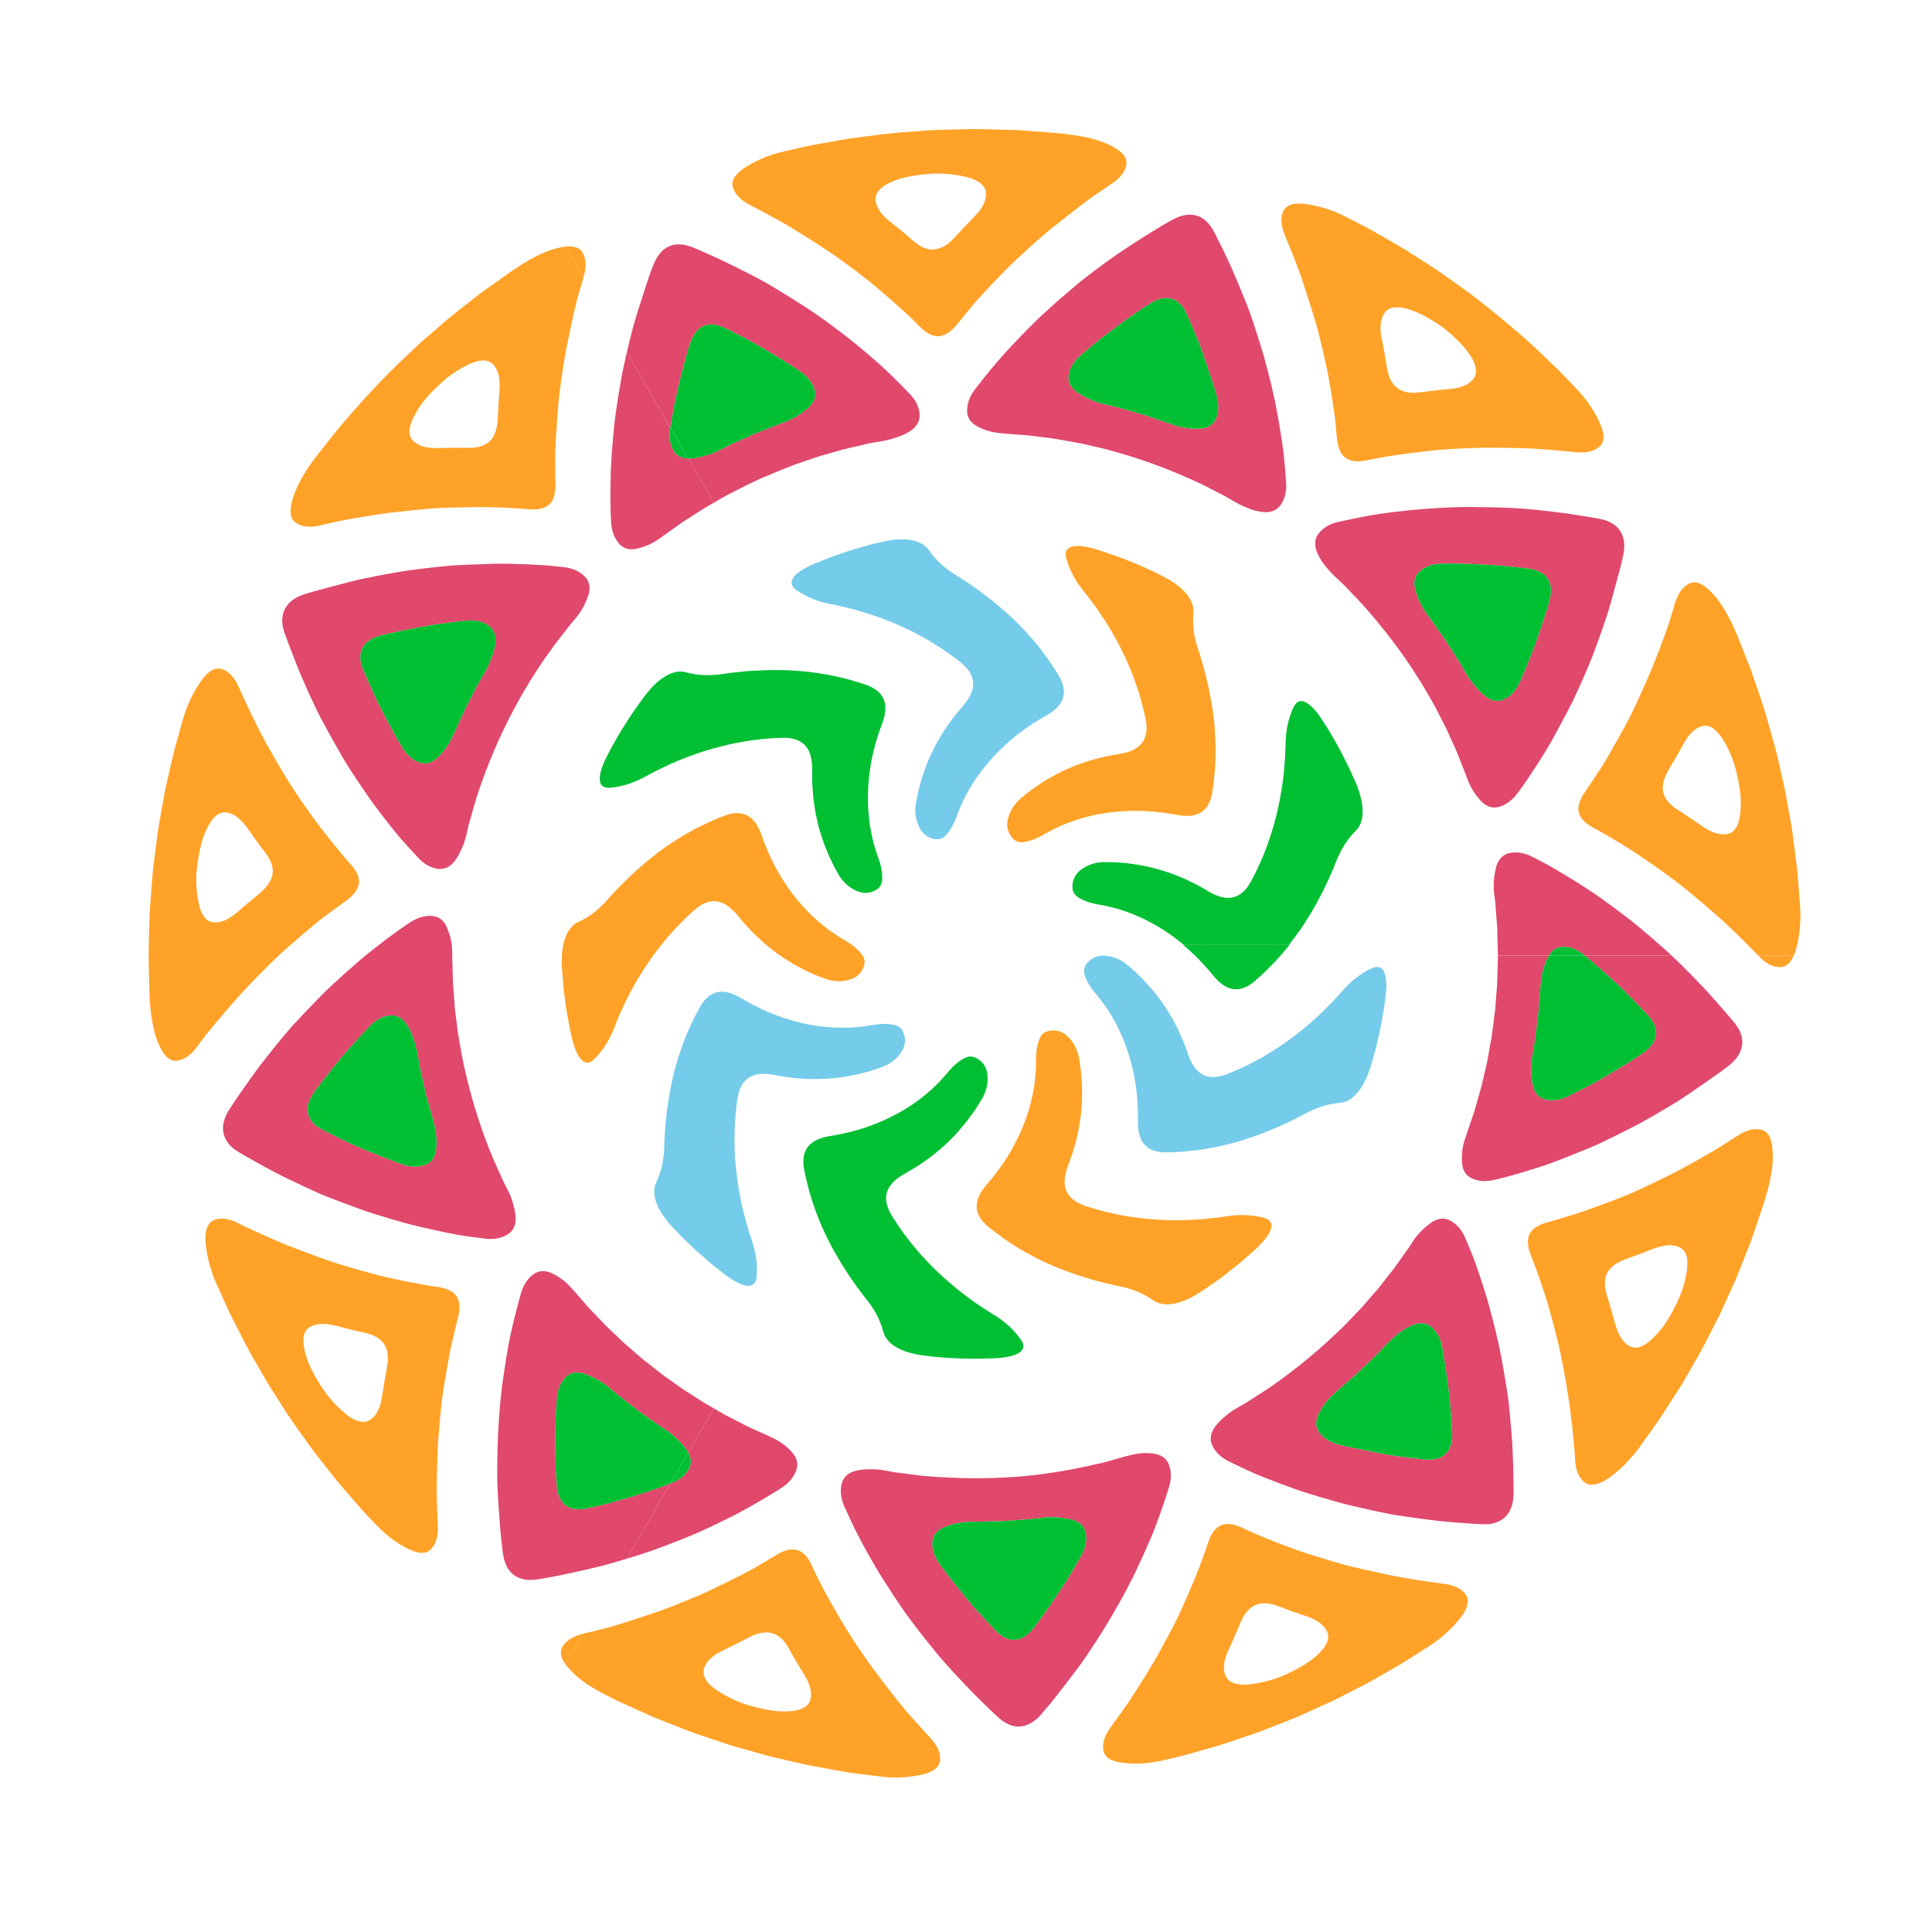 <?xml version="1.0" encoding="UTF-8" standalone="no"?>
<svg
  version="1.1"
  viewBox="850 1150 400 400"
  xmlns="http://www.w3.org/2000/svg">
<g fill="none">
<path
   style="fill:#FFA227;"
   d="M1221.396,1347.835h-7.378c1.458,1.564,2.931,2.383,4.469,2.405      C1219.686,1350.258,1220.651,1349.446,1221.396,1347.835z"
/>
<path
   style="fill:#FFA227;"
   d="M1170.343,1403.064c0,0,2.816-0.777,5.695-1.685c1.457-0.442,2.838-0.948,3.899-1.331      c1.06-0.391,1.767-0.652,1.767-0.652s1.427-0.538,2.855-1.076c0.719-0.282,1.437-0.564,1.976-0.775      c0.546-0.214,0.89-0.366,0.89-0.366s1.394-0.634,2.788-1.269c1.404-0.666,2.808-1.332,2.808-1.332s1.061-0.515,2.653-1.287      c1.599-0.786,3.625-1.91,5.719-3.08c1.044-0.6,2.087-1.199,3.066-1.761c0.491-0.29,0.966-0.571,1.416-0.837      c0.436-0.275,0.849-0.535,1.229-0.775c1.524-0.985,2.54-1.642,2.54-1.642c1.807-1.186,3.442-1.645,4.944-1.314      c1.447,0.318,2.259,1.709,2.406,4.346c0.043,0.644,0.057,1.311,0.041,2c-0.027,0.686-0.111,1.386-0.211,2.111      c-0.207,1.447-0.538,2.973-0.995,4.567c0,0-0.065,0.225-0.185,0.646c-0.127,0.419-0.282,1.044-0.553,1.816      c-0.524,1.55-1.273,3.764-2.172,6.421c-0.436,1.333-1.04,2.729-1.612,4.23c-0.593,1.493-1.203,3.074-1.874,4.693      c-0.72,1.597-1.464,3.248-2.219,4.926c-0.383,0.836-0.769,1.679-1.157,2.525c-0.422,0.829-0.845,1.662-1.269,2.495      c-0.853,1.662-1.697,3.33-2.557,4.954c-0.914,1.595-1.814,3.164-2.685,4.683c-0.438,0.758-0.87,1.503-1.292,2.232      c-0.451,0.711-0.893,1.407-1.323,2.084c-0.867,1.35-1.686,2.626-2.442,3.805c-0.74,1.189-1.507,2.219-2.159,3.151      c-0.659,0.927-1.233,1.735-1.706,2.4c-0.95,1.328-1.493,2.087-1.493,2.087c-2.013,2.609-4.135,4.668-6.252,6.104      c-2.174,1.392-3.822,1.611-4.941,0.641c-1.163-1.006-1.76-2.595-1.849-4.777c0,0-0.023-0.4-0.058-1.001      c-0.03-0.594-0.096-1.403-0.174-2.212c-0.16-1.602-0.32-3.203-0.32-3.203s-0.192-1.586-0.385-3.172      c-0.105-0.782-0.21-1.565-0.289-2.152c-0.078-0.581-0.145-0.976-0.145-0.976s-0.254-1.568-0.507-3.135      c-0.274-1.542-0.547-3.084-0.547-3.084s-0.226-1.134-0.565-2.835c-0.351-1.691-0.93-3.972-1.505-6.171      c-0.592-2.215-1.171-4.346-1.722-5.981c-0.533-1.605-0.888-2.675-0.888-2.675s-0.499-1.4-0.998-2.8      c-0.256-0.688-0.512-1.376-0.704-1.892c-0.189-0.509-0.338-0.858-0.338-0.858c-0.712-1.864-0.818-3.307-0.251-4.413      c0.283-0.553,0.734-1.018,1.354-1.408C1168.667,1403.662,1169.405,1403.324,1170.343,1403.064z M1192.529,1408.471      c0,0-1.48,0.566-2.961,1.131c-1.468,0.535-2.936,1.07-2.936,1.07c-0.98,0.336-1.755,0.753-2.412,1.221      c-0.657,0.469-1.144,1.014-1.466,1.644c-0.646,1.261-0.63,2.855,0.007,4.882c0,0,0.13,0.376,0.291,0.925      c0.164,0.556,0.382,1.297,0.601,2.039c0.423,1.506,0.845,3.012,0.845,3.012c0.592,2.054,1.495,3.476,2.775,4.241      c1.28,0.767,2.815,0.381,4.66-1.321c0.891-0.834,1.798-1.787,2.585-2.923c0.788-1.136,1.539-2.408,2.253-3.806      c1.472-2.76,2.219-5.482,2.522-7.896c0.13-1.217,0.071-2.197-0.23-2.959c-0.304-0.763-0.802-1.287-1.492-1.572      C1196.18,1407.585,1194.562,1407.747,1192.529,1408.471z"
/>
<path
   style="fill:#FFA227;"
   d="M1148.712,1477.887c2.177,0.219,3.716,0.89,4.656,2.113c0.452,0.587,0.602,1.29,0.45,2.11      c-0.148,0.824-0.601,1.762-1.391,2.765c-0.777,1.018-1.706,2.031-2.779,3.027c-1.071,0.999-2.281,1.986-3.68,2.858      c0,0-0.785,0.505-2.16,1.387c-1.376,0.881-3.326,2.162-5.774,3.528c-1.215,0.697-2.531,1.452-3.924,2.25      c-1.397,0.79-2.922,1.529-4.475,2.339c-0.78,0.398-1.573,0.802-2.376,1.212c-0.402,0.203-0.807,0.408-1.213,0.614      c-0.415,0.189-0.831,0.38-1.25,0.571c-1.676,0.758-3.38,1.528-5.083,2.297l-1.28,0.57l-1.299,0.518      c-0.866,0.343-1.728,0.684-2.584,1.023c-0.856,0.336-1.706,0.67-2.546,0.999c-0.42,0.164-0.838,0.327-1.252,0.488      c-0.421,0.145-0.839,0.288-1.253,0.431c-1.66,0.563-3.265,1.106-4.787,1.622c-0.763,0.251-1.5,0.514-2.223,0.731      c-0.727,0.209-1.428,0.41-2.102,0.604c-2.7,0.757-4.94,1.433-6.531,1.809c-1.593,0.372-2.503,0.584-2.503,0.584      c-1.615,0.374-3.156,0.626-4.609,0.758c-1.458,0.112-2.84,0.044-4.118-0.1c-2.619-0.284-3.959-1.168-4.192-2.63      c-0.243-1.518,0.308-3.13,1.595-4.875c0,0,0.714-0.982,1.784-2.455c0.518-0.735,1.122-1.592,1.769-2.51      c0.631-0.943,1.289-1.963,1.934-2.972c1.291-2.022,2.518-4.034,3.408-5.536c0.448-0.741,0.804-1.398,1.053-1.85      c0.248-0.452,0.389-0.711,0.389-0.711s0.744-1.372,1.489-2.743c0.712-1.363,1.425-2.727,1.425-2.727s0.169-0.342,0.422-0.855      c0.251-0.514,0.585-1.185,0.898-1.899c0.618-1.402,1.235-2.805,1.235-2.805s1.227-2.788,2.316-5.527      c0.539-1.396,1.038-2.819,1.405-3.865c0.359-1.048,0.599-1.746,0.599-1.746c0.314-0.92,0.683-1.665,1.119-2.237      c0.217-0.287,0.453-0.526,0.703-0.73c0.246-0.215,0.509-0.386,0.792-0.514c1.131-0.513,2.56-0.334,4.374,0.473      c0,0,0.336,0.158,0.841,0.396c0.503,0.23,1.193,0.567,1.862,0.845c1.364,0.571,2.728,1.142,2.728,1.142s1.044,0.41,2.61,1.025      c1.581,0.609,3.732,1.419,5.882,2.088c2.161,0.698,4.379,1.363,6.067,1.846c0.846,0.247,1.552,0.437,2.037,0.554      c0.491,0.123,0.771,0.193,0.771,0.193s1.518,0.354,3.037,0.708c1.545,0.335,3.091,0.67,3.091,0.67s0.39,0.086,0.974,0.214      c0.583,0.123,1.378,0.305,2.149,0.439c1.566,0.276,3.133,0.551,3.133,0.551s1.584,0.244,3.168,0.487      C1147.103,1477.664,1148.712,1477.887,1148.712,1477.887z M1124.697,1487.674c-0.69-1.323-2.054-2.301-4.065-2.999      c0,0-1.475-0.501-2.949-1.001c-0.725-0.243-1.471-0.546-2.016-0.75c-0.547-0.212-0.911-0.353-0.911-0.353      c-1.982-0.741-3.566-0.838-4.857-0.255c-0.323,0.146-0.627,0.333-0.913,0.564c-0.291,0.22-0.567,0.475-0.825,0.778      c-0.516,0.604-0.966,1.382-1.359,2.339c0,0-0.617,1.443-1.233,2.886c-0.321,0.726-0.643,1.452-0.884,1.997      c-0.243,0.551-0.416,0.899-0.416,0.899c-0.866,1.919-1.105,3.576-0.615,4.986c0.482,1.394,1.991,2.139,4.436,2.016      c1.215-0.078,2.502-0.291,3.848-0.63c0.673-0.169,1.361-0.37,2.062-0.601c0.706-0.221,1.411-0.502,2.121-0.83      c1.431-0.643,2.741-1.33,3.916-2.061c0.588-0.365,1.142-0.741,1.661-1.128c0.517-0.392,0.983-0.827,1.422-1.253      C1124.918,1490.515,1125.389,1488.996,1124.697,1487.674z"
/>
<path
   style="fill:#FFA227;"
   d="M967.971,1495.645c-0.337-0.356-0.614-0.698-0.859-1.032l3.695-6.386      c0,0,1.575-0.383,3.151-0.766c0.776-0.199,1.552-0.398,2.134-0.548c0.575-0.146,0.969-0.269,0.969-0.269      s1.538-0.481,3.075-0.961c1.509-0.497,3.019-0.995,3.019-0.995s1.487-0.495,2.973-0.989c0.733-0.245,1.484-0.542,2.034-0.745      c0.551-0.21,0.918-0.35,0.918-0.35s1.438-0.575,2.876-1.15c1.409-0.589,2.817-1.178,2.817-1.178s1.393-0.588,2.788-1.275      c1.373-0.674,2.747-1.348,2.747-1.348s1.349-0.668,2.699-1.336c0.662-0.339,1.323-0.678,1.82-0.932      c0.49-0.25,0.822-0.44,0.822-0.44s1.298-0.755,2.596-1.51c1.267-0.765,2.533-1.531,2.533-1.531c1.662-1,3.048-1.303,4.287-0.982      c1.186,0.335,2.165,1.396,2.998,3.173c0,0,0.156,0.338,0.389,0.846c0.233,0.516,0.553,1.183,0.886,1.831      c0.677,1.316,1.355,2.632,1.355,2.632s0.725,1.313,1.449,2.626c0.757,1.321,1.513,2.641,1.513,2.641s0.193,0.323,0.482,0.808      c0.296,0.484,0.69,1.128,1.085,1.773c0.816,1.295,1.632,2.589,1.632,2.589s0.864,1.288,1.728,2.576      c0.875,1.312,1.801,2.532,1.801,2.532s0.923,1.244,1.846,2.487c0.955,1.247,1.91,2.493,1.91,2.493s0.967,1.266,1.972,2.521      c1.023,1.214,2.046,2.427,2.046,2.427s1.071,1.202,2.142,2.404c1.104,1.202,2.207,2.404,2.207,2.404      c0.738,0.811,1.291,1.585,1.651,2.339c0.36,0.762,0.527,1.525,0.494,2.293c-0.062,1.478-1.35,2.576-3.849,3.109      c-1.249,0.285-2.609,0.469-4.068,0.547c-0.73,0.039-1.484,0.052-2.262,0.038c-0.776-0.042-1.575-0.119-2.396-0.221      c0,0-0.926-0.117-2.547-0.322c-0.81-0.105-1.794-0.232-2.922-0.378c-1.13-0.133-2.389-0.398-3.771-0.629      c-1.379-0.248-2.873-0.517-4.454-0.801c-0.792-0.131-1.596-0.317-2.418-0.507c-0.822-0.188-1.662-0.381-2.516-0.576      c-0.854-0.198-1.721-0.4-2.6-0.604c-0.878-0.207-1.77-0.401-2.652-0.665c-1.771-0.502-3.57-1.012-5.369-1.522      c-1.807-0.484-3.569-1.115-5.315-1.696c-1.74-0.6-3.468-1.148-5.106-1.77c-1.631-0.641-3.208-1.261-4.703-1.849      c-0.746-0.297-1.472-0.586-2.175-0.865c-0.699-0.287-1.359-0.6-2-0.883c-2.555-1.154-4.69-2.105-6.164-2.811      c-1.457-0.741-2.289-1.165-2.289-1.165c-1.47-0.75-2.81-1.55-4.008-2.385C969.869,1497.527,968.858,1496.573,967.971,1495.645z       M995.844,1495.217c-0.266,0.697-0.239,1.413,0.094,2.15c0.167,0.368,0.411,0.742,0.733,1.12      c0.327,0.366,0.736,0.726,1.225,1.092c1.008,0.734,2.129,1.402,3.377,2.012c1.247,0.613,2.617,1.178,4.157,1.591      c1.504,0.43,2.948,0.749,4.319,0.949c0.687,0.096,1.35,0.18,2.002,0.2c0.654,0.013,1.287-0.004,1.899-0.052      c2.452-0.202,3.846-1.048,4.165-2.505c0.321-1.457-0.107-3.087-1.241-4.927c0,0-0.808-1.333-1.615-2.667      c-0.398-0.657-0.784-1.334-1.066-1.857c-0.282-0.515-0.47-0.858-0.47-0.858c-0.999-1.834-2.15-2.931-3.502-3.316      c-1.412-0.373-2.962-0.133-4.794,0.823c0,0-1.386,0.71-2.772,1.42c-1.416,0.698-2.833,1.396-2.833,1.396      C997.605,1492.717,996.376,1493.816,995.844,1495.217z"
/>
<path
   style="fill:#E0486C;"
   d="M1152.685,1390.433c0.022,1.724,0.728,2.947,2.088,3.56c1.362,0.612,2.938,0.719,4.793,0.249      c0,0,1.408-0.313,2.75-0.694c1.366-0.386,2.732-0.773,2.732-0.773s1.367-0.421,2.734-0.843c0.689-0.223,1.378-0.446,1.895-0.614      c0.524-0.17,0.854-0.293,0.854-0.293s1.35-0.509,2.699-1.019c1.362-0.54,2.723-1.08,2.723-1.08s1.382-0.556,2.765-1.111      c0.704-0.282,1.362-0.586,1.87-0.813c0.506-0.229,0.843-0.383,0.843-0.383s1.345-0.649,2.689-1.297      c1.354-0.68,2.708-1.361,2.708-1.361s0.342-0.171,0.856-0.428c0.522-0.257,1.196-0.609,1.853-0.974      c1.332-0.741,2.664-1.482,2.664-1.482s1.325-0.776,2.65-1.553c1.331-0.808,2.663-1.616,2.663-1.616s0.324-0.213,0.811-0.532      c0.484-0.326,1.129-0.76,1.775-1.194c1.295-0.896,2.589-1.792,2.589-1.792s1.31-0.913,2.621-1.826      c1.333-0.924,2.576-1.898,2.576-1.898c1.672-1.298,2.604-2.747,2.803-4.328c0.094-0.762,0.012-1.547-0.273-2.348      c-0.309-0.803-0.805-1.621-1.49-2.445c0,0-1.041-1.218-2.082-2.435c-1.045-1.185-2.09-2.371-2.09-2.371      s-1.015-1.183-2.122-2.334c-1.087-1.136-2.175-2.272-2.175-2.272s-1.089-1.09-2.179-2.181c-1.091-1.058-2.182-2.117-2.182-2.117      h-17.98c0,0,3.289,2.74,6.58,5.8c0.411,0.384,0.821,0.768,1.225,1.146c0.385,0.383,0.765,0.761,1.132,1.126      c0.734,0.747,1.419,1.445,2.005,2.042c1.172,1.23,1.953,2.05,1.953,2.05c0.693,0.738,1.197,1.47,1.515,2.188      c0.294,0.715,0.385,1.414,0.301,2.09c-0.178,1.403-1.087,2.68-2.735,3.805c0,0-0.232,0.158-0.638,0.434      c-0.397,0.276-0.995,0.663-1.722,1.117c-1.444,0.91-3.363,2.085-5.269,3.195c-0.96,0.555-1.889,1.101-2.806,1.592      c-0.92,0.479-1.779,0.925-2.516,1.308c-1.464,0.732-2.44,1.22-2.44,1.22c-1.726,0.846-3.303,1.051-4.74,0.69      c-1.49-0.377-2.37-1.474-2.698-3.347c-0.178-0.918-0.235-1.878-0.212-2.888c-0.018-1.02,0.07-2.086,0.27-3.201      c0,0,0.151-0.837,0.379-2.092c0.201-1.26,0.377-2.955,0.606-4.641c0.263-1.683,0.324-3.391,0.436-4.663      c0.099-1.275,0.166-2.124,0.166-2.124c0.054-0.574,0.105-1.127,0.155-1.663c0.06-0.535,0.145-1.049,0.253-1.547      c0.216-0.995,0.528-1.921,0.929-2.799c0.143-0.31,0.301-0.583,0.467-0.837h-10.578c0,0-0.068,2.372-0.169,5.93      c-0.07,0.885-0.145,1.844-0.225,2.858c-0.037,0.507-0.075,1.028-0.114,1.561c-0.02,0.266-0.04,0.536-0.06,0.807      c-0.036,0.27-0.072,0.542-0.109,0.816c-0.307,2.193-0.512,4.552-0.995,6.863c-0.222,1.158-0.382,2.33-0.635,3.462      c-0.263,1.13-0.521,2.243-0.771,3.319c-0.126,0.538-0.234,1.071-0.366,1.586c-0.148,0.511-0.292,1.01-0.433,1.497      c-0.276,0.974-0.536,1.896-0.776,2.746c-0.214,0.859-0.517,1.613-0.739,2.295c-0.23,0.68-0.431,1.273-0.597,1.761      c-0.326,0.978-0.512,1.537-0.512,1.537C1152.88,1386.814,1152.57,1388.669,1152.685,1390.433z"
/>
<path
   style="fill:#E0486C;"
   d="M1162.362,1440.495c0,0,0.153,1.529,0.306,3.058c0.131,1.553,0.263,3.106,0.263,3.106      s0.062,0.786,0.154,1.965c0.072,1.17,0.132,2.721,0.182,4.302c0.102,3.152,0.098,6.403,0.098,6.403      c-0.036,2.102-0.645,3.709-1.764,4.774c-1.123,1.062-2.732,1.61-4.885,1.467c0,0-3.233-0.168-6.361-0.437      c-1.555-0.116-3.134-0.307-4.309-0.46c-1.167-0.154-1.945-0.257-1.945-0.257s-1.537-0.213-3.074-0.425      c-0.758-0.115-1.516-0.23-2.084-0.316c-0.562-0.085-0.945-0.158-0.945-0.158s-1.513-0.311-3.026-0.622      c-1.487-0.33-2.973-0.661-2.973-0.661s-1.094-0.254-2.735-0.635c-1.628-0.39-3.829-1.025-5.946-1.651      c-2.134-0.646-4.18-1.272-5.752-1.862c-1.542-0.57-2.57-0.95-2.57-0.95s-1.347-0.513-2.693-1.026      c-0.661-0.263-1.322-0.526-1.818-0.723c-0.489-0.193-0.824-0.346-0.824-0.346s-1.308-0.603-2.615-1.206      c-1.278-0.616-2.555-1.232-2.555-1.232c-1.679-0.815-2.805-1.898-3.457-3.242c-0.65-1.343-0.452-2.738,0.651-4.136      c0.535-0.69,1.164-1.331,1.893-1.915c0.704-0.632,1.503-1.215,2.411-1.735c0,0,0.683-0.39,1.88-1.071      c1.158-0.746,2.813-1.811,4.798-3.089c3.9-2.666,8.899-6.533,13.479-10.871c1.132-1.097,2.316-2.142,3.354-3.299      c0.536-0.562,1.067-1.119,1.592-1.669c0.53-0.546,1.054-1.085,1.522-1.657c0.969-1.116,1.906-2.195,2.794-3.218      c0.835-1.066,1.625-2.074,2.354-3.005c0.361-0.468,0.733-0.897,1.042-1.338c0.31-0.44,0.604-0.857,0.881-1.25      c0.557-0.782,1.043-1.463,1.443-2.024c0.201-0.28,0.381-0.53,0.538-0.747c0.143-0.226,0.265-0.418,0.363-0.574      c0.198-0.312,0.303-0.478,0.303-0.478c1.109-1.776,2.512-3.066,3.893-4.091c1.443-1.031,2.839-1.153,4.142-0.426      c1.303,0.729,2.324,1.92,3.052,3.65c0,0,0.549,1.316,1.098,2.633c0.56,1.34,1.026,2.666,1.026,2.666s0.459,1.351,0.917,2.703      c0.442,1.38,0.885,2.759,0.885,2.759s0.083,0.261,0.227,0.719c0.139,0.455,0.359,1.123,0.576,1.904      c0.435,1.561,0.994,3.676,1.516,5.845c0.262,1.083,0.516,2.179,0.746,3.215c0.197,1.025,0.381,1.981,0.538,2.801      c0.294,1.667,0.49,2.779,0.49,2.779s0.252,1.509,0.504,3.019c0.124,0.763,0.237,1.527,0.302,2.088      C1162.315,1440.117,1162.362,1440.495,1162.362,1440.495z M1149.504,1434.702c0,0-0.218-1.455-0.436-2.909      c-0.238-1.429-0.477-2.859-0.477-2.859c-0.334-1.864-1.149-3.295-2.292-4.227c-0.596-0.486-1.246-0.725-1.948-0.734      c-0.716-0.021-1.502,0.173-2.345,0.58c-1.708,0.798-3.255,2.096-4.856,3.696c0,0-0.589,0.619-1.473,1.548      c-0.853,0.959-2.133,2.096-3.359,3.286c-0.623,0.585-1.224,1.194-1.823,1.726c-0.607,0.523-1.173,1.011-1.659,1.43      c-0.968,0.84-1.613,1.401-1.613,1.401c-0.835,0.765-1.642,1.461-2.301,2.237c-0.666,0.767-1.221,1.568-1.666,2.4      c-0.906,1.64-1.025,3.004-0.115,4.265c0.868,1.2,2.227,2.066,4.109,2.563c0,0,0.357,0.092,0.879,0.207      c0.529,0.116,1.235,0.271,1.94,0.425c1.434,0.293,2.867,0.587,2.867,0.587s1.459,0.292,2.918,0.584      c0.739,0.146,1.476,0.277,2.018,0.357c0.548,0.085,0.914,0.142,0.914,0.142s1.479,0.195,2.959,0.391      c1.504,0.174,3.008,0.349,3.008,0.349c2.026,0.258,3.507-0.173,4.504-1.117c0.993-0.947,1.478-2.433,1.393-4.414      c0,0-0.095-1.519-0.189-3.037c-0.117-1.495-0.234-2.991-0.234-2.991s-0.158-1.472-0.316-2.944      c-0.077-0.724-0.187-1.468-0.27-2.021C1149.56,1435.07,1149.504,1434.702,1149.504,1434.702z"
/>
<path
   style="fill:#E0486C;"
   d="M1076.934,1489.836c0,0-0.851,1.286-1.701,2.571c-0.862,1.308-1.773,2.531-1.773,2.531      s-0.936,1.245-1.872,2.491c-0.969,1.248-1.937,2.497-1.937,2.497s-0.967,1.265-1.972,2.523      c-1.023,1.214-2.046,2.427-2.046,2.427c-1.391,1.604-2.888,2.461-4.476,2.578c-0.382,0.026-0.768,0.014-1.156-0.058      c-0.388-0.082-0.779-0.21-1.171-0.385c-0.783-0.35-1.571-0.888-2.353-1.615c0,0-1.155-1.102-2.31-2.204      c-1.123-1.104-2.245-2.209-2.245-2.209s-1.104-1.142-2.208-2.284c-1.072-1.144-2.144-2.288-2.144-2.288      s-0.774-0.861-1.935-2.153c-1.147-1.26-2.63-3.093-4.051-4.881c-1.424-1.796-2.783-3.584-3.774-4.926      c-0.969-1.395-1.615-2.325-1.615-2.325s-0.825-1.245-1.649-2.49c-0.792-1.24-1.585-2.48-1.585-2.48s-0.796-1.201-1.54-2.492      c-0.734-1.266-1.467-2.532-1.467-2.532s-1.429-2.535-2.713-5.05c-1.279-2.608-2.417-5.176-2.417-5.176      c-0.752-1.704-0.926-3.261-0.562-4.709c0.366-1.447,1.452-2.377,3.154-2.744c0.853-0.187,1.745-0.259,2.682-0.251      c0.946-0.034,1.932,0.036,2.957,0.22c0,0,0.774,0.141,2.128,0.389c1.367,0.175,3.321,0.425,5.665,0.726      c4.709,0.423,11.052,0.709,17.372,0.353c6.322-0.287,12.538-1.392,17.144-2.383c1.149-0.263,2.203-0.505,3.137-0.719      c0.935-0.211,1.726-0.485,2.39-0.661c1.323-0.374,2.079-0.588,2.079-0.588c1.01-0.255,1.962-0.496,2.893-0.609      c0.931-0.113,1.835-0.115,2.709-0.016c0.436,0.048,0.84,0.142,1.203,0.26c0.359,0.109,0.683,0.258,0.971,0.448      c0.574,0.379,1.003,0.918,1.269,1.616c0.53,1.39,0.554,2.994-0.028,4.805c0,0-0.432,1.337-0.864,2.674      c-0.462,1.35-0.925,2.7-0.925,2.7s-0.497,1.349-0.995,2.698c-0.253,0.688-0.527,1.332-0.732,1.827      c-0.208,0.494-0.346,0.823-0.346,0.823s-0.585,1.326-1.17,2.652c-0.616,1.336-1.233,2.673-1.233,2.673s-0.155,0.338-0.389,0.846      c-0.233,0.515-0.553,1.184-0.886,1.832c-0.677,1.316-1.354,2.632-1.354,2.632s-0.724,1.313-1.449,2.626      c-0.757,1.321-1.513,2.641-1.513,2.641s-0.193,0.324-0.482,0.809c-0.296,0.484-0.69,1.128-1.084,1.773      C1077.75,1488.541,1076.934,1489.836,1076.934,1489.836z M1073.83,1472.126c0.944-1.685,1.24-3.253,0.963-4.708      c-0.289-1.51-1.333-2.444-3.181-2.863c-1.801-0.385-3.842-0.601-6.088-0.294c0,0-0.211,0.027-0.58,0.075      c-0.371,0.037-0.894,0.142-1.533,0.172c-1.275,0.097-2.974,0.225-4.674,0.354c-0.848,0.091-1.704,0.075-2.504,0.102      c-0.8,0.02-1.547,0.038-2.187,0.054c-1.28,0.036-2.133,0.06-2.133,0.06c-2.308-0.066-4.277,0.278-6.076,0.993      c-1.746,0.61-2.674,1.638-2.785,3.173c-0.106,1.478,0.371,3.011,1.504,4.596c0,0,0.16,0.223,0.441,0.614      c0.281,0.401,0.689,0.927,1.187,1.571c0.994,1.285,2.358,3.002,3.785,4.721c0.713,0.855,1.44,1.731,2.133,2.515      c0.704,0.771,1.361,1.49,1.925,2.106c1.161,1.233,1.935,2.054,1.935,2.054c0.697,0.729,1.399,1.27,2.097,1.624      c0.349,0.177,0.697,0.307,1.043,0.391c0.345,0.074,0.688,0.089,1.028,0.065c1.41-0.107,2.736-0.95,3.954-2.54      c0,0,0.675-0.894,1.688-2.236c0.993-1.379,2.274-3.252,3.493-5.098c1.22-1.861,2.384-3.659,3.209-5.122      C1073.287,1473.078,1073.83,1472.126,1073.83,1472.126z"
/>
<path
   style="fill:#E0486C;"
   d="M1014.868,1454.366c0.493-1.426,0.069-2.722-1.146-3.98c-0.604-0.641-1.296-1.224-2.079-1.739      c-0.392-0.258-0.806-0.499-1.245-0.722c-0.443-0.215-0.9-0.435-1.37-0.663c0,0-0.716-0.326-1.791-0.815      c-0.539-0.241-1.167-0.523-1.84-0.825c-0.68-0.288-1.36-0.69-2.066-1.038c-0.701-0.358-1.402-0.716-2.06-1.052      c-0.329-0.167-0.648-0.327-0.95-0.48c-0.293-0.17-0.57-0.331-0.825-0.479c-1.023-0.591-1.706-0.985-1.706-0.985l-5.296,9.154      c0.647,1.197,0.708,2.343,0.094,3.444c-0.723,1.293-1.964,2.299-3.802,2.965l-9.004,15.562c0,0,2.226-0.661,5.426-1.745      c1.624-0.588,3.49-1.29,5.44-2.066c1.952-0.777,3.976-1.605,6.003-2.574c2.015-0.94,3.976-1.903,5.769-2.823      c1.798-0.928,3.467-1.905,4.851-2.704c1.389-0.811,2.517-1.497,3.299-1.979c0.389-0.242,0.695-0.432,0.904-0.561      c0.21-0.138,0.322-0.212,0.322-0.212C1013.38,1457.003,1014.378,1455.776,1014.868,1454.366z"
/>
<path
   style="fill:#00BF33;"
   d="M1168.909,1354.68c0,0-0.066,0.85-0.166,2.124c-0.112,1.273-0.172,2.981-0.436,4.663      c-0.229,1.686-0.405,3.381-0.606,4.641c-0.227,1.255-0.379,2.092-0.379,2.092c-0.2,1.115-0.288,2.181-0.27,3.201      c-0.023,1.011,0.034,1.97,0.212,2.888c0.328,1.872,1.207,2.97,2.698,3.347c1.437,0.361,3.014,0.156,4.74-0.69      c0,0,0.976-0.488,2.44-1.22c0.736-0.383,1.595-0.83,2.516-1.308c0.918-0.49,1.846-1.037,2.806-1.592      c1.906-1.11,3.825-2.285,5.269-3.195c0.726-0.454,1.324-0.841,1.722-1.117c0.406-0.276,0.638-0.434,0.638-0.434      c1.648-1.126,2.557-2.402,2.735-3.805c0.083-0.676-0.007-1.375-0.301-2.09c-0.318-0.718-0.822-1.45-1.515-2.188      c0,0-0.781-0.82-1.953-2.05c-0.587-0.598-1.272-1.295-2.005-2.042c-0.367-0.365-0.747-0.742-1.132-1.126      c-0.404-0.378-0.815-0.762-1.225-1.146c-3.292-3.06-6.58-5.8-6.58-5.8h-7.402c-0.166,0.255-0.324,0.527-0.467,0.837      c-0.401,0.878-0.712,1.804-0.929,2.799c-0.108,0.497-0.193,1.012-0.253,1.547      C1169.014,1353.553,1168.963,1354.106,1168.909,1354.68z"
/>
<path
   style="fill:#00BF33;"
   d="M1146.299,1424.707c-0.596-0.486-1.246-0.725-1.948-0.734c-0.716-0.021-1.502,0.173-2.345,0.58      c-1.708,0.798-3.255,2.096-4.856,3.696c0,0-0.589,0.619-1.473,1.548c-0.853,0.959-2.133,2.096-3.359,3.286      c-0.623,0.585-1.224,1.194-1.823,1.726c-0.607,0.523-1.173,1.011-1.659,1.43c-0.968,0.84-1.613,1.401-1.613,1.401      c-0.835,0.765-1.642,1.461-2.301,2.237c-0.666,0.767-1.221,1.568-1.666,2.4c-0.906,1.64-1.025,3.004-0.115,4.265      c0.868,1.2,2.227,2.066,4.109,2.563c0,0,0.357,0.092,0.879,0.207c0.529,0.116,1.235,0.271,1.94,0.425      c1.434,0.293,2.867,0.587,2.867,0.587s1.459,0.292,2.918,0.584c0.739,0.146,1.476,0.277,2.018,0.357      c0.548,0.085,0.914,0.142,0.914,0.142s1.479,0.195,2.959,0.391c1.504,0.174,3.008,0.349,3.008,0.349      c2.026,0.258,3.507-0.173,4.504-1.117c0.993-0.947,1.478-2.433,1.393-4.414c0,0-0.095-1.519-0.189-3.037      c-0.117-1.495-0.234-2.991-0.234-2.991s-0.158-1.472-0.316-2.944c-0.077-0.724-0.187-1.468-0.27-2.021      c-0.083-0.552-0.139-0.92-0.139-0.92s-0.218-1.455-0.436-2.909c-0.238-1.429-0.477-2.859-0.477-2.859      C1148.257,1427.07,1147.443,1425.64,1146.299,1424.707z"
/>
<path
   style="fill:#00BF33;"
   d="M1074.793,1467.418c-0.289-1.51-1.333-2.444-3.181-2.863c-1.801-0.385-3.842-0.601-6.088-0.294      c0,0-0.211,0.027-0.58,0.075c-0.371,0.037-0.894,0.142-1.533,0.172c-1.275,0.097-2.974,0.225-4.674,0.354      c-0.848,0.091-1.704,0.075-2.504,0.102c-0.8,0.02-1.547,0.038-2.187,0.054c-1.28,0.036-2.133,0.06-2.133,0.06      c-2.308-0.066-4.277,0.278-6.076,0.993c-1.746,0.61-2.674,1.638-2.785,3.173c-0.106,1.478,0.371,3.011,1.504,4.596      c0,0,0.16,0.223,0.441,0.614c0.281,0.401,0.689,0.927,1.187,1.571c0.994,1.285,2.358,3.002,3.785,4.721      c0.713,0.855,1.44,1.731,2.133,2.515c0.704,0.771,1.361,1.49,1.925,2.106c1.161,1.233,1.935,2.054,1.935,2.054      c0.697,0.729,1.399,1.27,2.097,1.624c0.349,0.177,0.697,0.307,1.043,0.391c0.345,0.074,0.688,0.089,1.028,0.065      c1.41-0.107,2.736-0.95,3.954-2.54c0,0,0.675-0.894,1.688-2.236c0.993-1.379,2.274-3.252,3.493-5.098      c1.22-1.861,2.384-3.659,3.209-5.122c0.814-1.428,1.357-2.38,1.357-2.38C1074.774,1470.441,1075.07,1468.873,1074.793,1467.418z      "
/>
<path
   style="fill:#00BF33;"
   d="M992.493,1450.741l-3.708,6.409c1.837-0.666,3.079-1.672,3.802-2.965      C993.201,1453.084,993.141,1451.938,992.493,1450.741z"
/>
<path
   style="fill:#FFA227;"
   d="M967.112,1494.612l3.695-6.386c-2.107,0.51-3.565,1.389-4.354,2.709      C965.836,1491.964,966.067,1493.19,967.112,1494.612z"
/>
<path
   style="fill:#FFA227;"
   d="M944.833,1422.781c0,0-0.74,2.836-1.398,5.791c-0.603,2.896-1.097,5.892-1.097,5.892      s-0.252,1.509-0.504,3.019c-0.125,0.764-0.236,1.526-0.301,2.087c-0.07,0.567-0.117,0.945-0.117,0.945s-0.153,1.529-0.306,3.058      c-0.131,1.553-0.262,3.107-0.262,3.107s-0.024,0.293-0.065,0.807c-0.037,0.511-0.107,1.261-0.14,2.126      c-0.083,1.744-0.166,4.097-0.201,6.494c-0.015,1.195-0.034,2.413-0.018,3.539c0.034,1.123,0.065,2.172,0.092,3.07      c0.08,1.82,0.134,3.033,0.134,3.033c0.11,2.166-0.318,3.815-1.357,4.949c-1,1.093-2.602,1.093-4.939-0.112      c-1.145-0.581-2.327-1.292-3.489-2.177c-1.139-0.908-2.284-1.963-3.424-3.16c0,0-0.642-0.676-1.765-1.86      c-1.113-1.193-2.618-2.976-4.454-5.086c-0.456-0.531-0.93-1.084-1.421-1.656c-0.468-0.592-0.951-1.203-1.449-1.832      c-0.99-1.261-2.033-2.592-3.112-3.968c-1.069-1.384-2.086-2.881-3.16-4.37c-1.06-1.5-2.163-3.006-3.148-4.594      c-1.007-1.572-2.013-3.145-3.004-4.692c-0.972-1.559-1.843-3.147-2.725-4.659c-1.793-3.009-3.234-5.947-4.515-8.439      c-0.317-0.625-0.622-1.223-0.911-1.792c-0.286-0.57-0.523-1.129-0.764-1.645c-0.47-1.037-0.881-1.941-1.218-2.686      c-0.671-1.491-1.055-2.344-1.055-2.344c-0.169-0.377-0.329-0.75-0.482-1.121c-0.142-0.375-0.268-0.75-0.391-1.12      c-0.243-0.741-0.453-1.468-0.631-2.179c-0.355-1.422-0.581-2.78-0.676-4.058c-0.178-2.563,0.513-4.124,1.897-4.602      c1.452-0.505,3.123-0.225,5.049,0.795c0,0,0.354,0.184,0.911,0.446c0.551,0.259,1.286,0.605,2.021,0.95      c1.462,0.665,2.924,1.33,2.924,1.33s1.465,0.629,2.929,1.257c1.441,0.623,2.954,1.175,2.954,1.175s1.48,0.565,2.96,1.131      c1.468,0.535,2.935,1.07,2.935,1.07s1.088,0.392,2.74,0.924c1.681,0.519,3.907,1.175,6.103,1.772      c1.092,0.288,2.184,0.575,3.208,0.845c1.04,0.246,2.019,0.458,2.847,0.637c1.651,0.341,2.753,0.569,2.753,0.569      s1.458,0.268,2.916,0.536c1.433,0.266,2.925,0.454,2.925,0.454c1.964,0.316,3.263,0.948,3.932,1.995      C945.212,1419.49,945.311,1420.901,944.833,1422.781z M929.061,1439.326c0,0,0.253-1.568,0.507-3.136      c0.273-1.542,0.547-3.084,0.547-3.084c0.387-2.028,0.182-3.575-0.561-4.781c-0.765-1.192-2.148-1.976-4.216-2.439      c0,0-1.548-0.306-3.036-0.691c-1.512-0.387-3.023-0.774-3.023-0.774c-2.07-0.514-3.749-0.442-5.051,0.287      c-1.303,0.727-1.737,2.253-1.191,4.706c0.483,2.421,1.735,4.9,3.417,7.547c0.825,1.328,1.756,2.477,2.701,3.493      c0.942,1.018,1.903,1.898,2.878,2.626c0.969,0.734,1.886,1.142,2.699,1.258c0.809,0.119,1.51-0.051,2.102-0.506      C928.021,1442.92,928.721,1441.412,929.061,1439.326z"
/>
<path
   style="fill:#FFA227;"
   d="M890.859,1366.624c-1.281,1.774-2.658,2.773-4.183,2.972c-1.468,0.194-2.719-0.898-3.758-3.261      c-0.55-1.178-0.905-2.493-1.218-3.921c-0.304-1.428-0.519-2.971-0.638-4.614c0,0-0.017-0.233-0.048-0.668      c-0.042-0.436-0.053-1.075-0.077-1.889c-0.041-1.628-0.099-3.955-0.168-6.746c0.003-2.791,0.115-6.049,0.215-9.537      c0.13-1.743,0.264-3.545,0.4-5.375c0.072-0.915,0.145-1.837,0.218-2.763c0.076-0.925,0.217-1.85,0.324-2.777      c0.237-1.852,0.474-3.704,0.707-5.526c0.256-1.82,0.612-3.597,0.907-5.323c0.156-0.862,0.308-1.709,0.458-2.539      c0.076-0.415,0.151-0.825,0.225-1.23c0.09-0.402,0.18-0.799,0.268-1.191c0.36-1.566,0.7-3.046,1.014-4.412      c0.594-2.742,1.276-4.979,1.715-6.555c0.449-1.573,0.705-2.473,0.705-2.473c0.432-1.601,1.032-3.046,1.68-4.361      c0.646-1.315,1.349-2.496,2.101-3.536c0.379-0.535,0.749-0.984,1.121-1.344c0.385-0.355,0.763-0.625,1.133-0.812      c0.74-0.375,1.451-0.42,2.143-0.156c1.443,0.549,2.527,1.818,3.384,3.8c0,0,2.013,4.514,4.149,8.724      c1.09,2.122,2.282,4.207,3.149,5.731c0.883,1.512,1.471,2.521,1.471,2.521s0.196,0.333,0.49,0.833      c0.286,0.496,0.692,1.158,1.12,1.819c0.845,1.302,1.69,2.604,1.69,2.604s0.87,1.26,1.739,2.521      c0.877,1.229,1.754,2.457,1.754,2.457s0.114,0.153,0.313,0.42c0.202,0.266,0.491,0.645,0.838,1.101      c0.694,0.906,1.623,2.097,2.557,3.258c0.934,1.163,1.872,2.298,2.577,3.136c0.722,0.841,1.23,1.393,1.23,1.393      c1.308,1.467,1.9,2.777,1.742,4.01c-0.077,0.616-0.349,1.21-0.792,1.797c-0.418,0.59-1.021,1.171-1.808,1.757      c0,0-1.199,0.863-2.399,1.725c-1.203,0.895-2.405,1.79-2.405,1.79s-0.224,0.173-0.616,0.474      c-0.402,0.303-0.931,0.74-1.576,1.274c-1.288,1.066-3.008,2.526-4.729,4.05c-0.855,0.761-1.732,1.536-2.516,2.275      c-0.77,0.749-1.489,1.449-2.105,2.048c-1.231,1.233-2.052,2.055-2.052,2.055s-1.087,1.136-2.175,2.272      c-1.107,1.151-2.121,2.335-2.121,2.335s-1.045,1.185-2.09,2.371c-1.041,1.218-2.082,2.436-2.082,2.436s-1.022,1.249-2.045,2.497      C891.818,1365.33,890.859,1366.624,890.859,1366.624z M894.382,1340.976c0.745,0.032,1.496-0.125,2.258-0.464      c0.753-0.339,1.538-0.859,2.368-1.553c0,0,1.197-1.025,2.393-2.049c1.196-0.992,2.391-1.985,2.391-1.985      c0.8-0.674,1.412-1.343,1.837-2.019c0.451-0.674,0.729-1.355,0.816-2.057c0.178-1.406-0.381-2.885-1.675-4.526      c0,0-0.99-1.242-1.878-2.506c-0.906-1.282-1.813-2.563-1.813-2.563c-1.256-1.713-2.586-2.749-4.053-3.028      c-1.466-0.281-2.79,0.667-3.939,2.841c-1.19,2.166-1.822,4.881-2.228,7.98c-0.097,0.778-0.171,1.535-0.215,2.27      c-0.014,0.737-0.004,1.453,0.033,2.144c0.073,1.383,0.248,2.672,0.531,3.857      C891.756,1339.748,892.894,1340.914,894.382,1340.976z"
/>
<path
   style="fill:#FFA227;"
   d="M965.785,1201.284c0.477-0.113,0.913-0.181,1.326-0.226l3.695,6.386c0,0-0.456,1.552-0.912,3.104      c-0.221,0.773-0.438,1.536-0.581,2.135c-0.146,0.59-0.244,0.984-0.244,0.984s-0.352,1.568-0.705,3.135      c-0.324,1.551-0.648,3.103-0.648,3.103s-0.081,0.384-0.203,0.96c-0.118,0.579-0.285,1.328-0.415,2.119      c-0.26,1.554-0.52,3.108-0.52,3.108s-0.222,1.528-0.444,3.056c-0.195,1.51-0.391,3.02-0.391,3.02s-0.044,0.378-0.093,0.96      c-0.048,0.577-0.112,1.346-0.176,2.115c-0.106,1.521-0.211,3.042-0.211,3.042s-0.099,1.498-0.198,2.995      c-0.047,0.739-0.079,1.485-0.088,2.058c-0.013,0.565-0.021,0.942-0.021,0.942s0,1.496,0.001,2.992      c0.024,1.474,0.049,2.949,0.049,2.949c0.01,1.912-0.353,3.341-1.282,4.222c-0.892,0.852-2.31,1.161-4.273,0.986      c0,0-1.463-0.102-2.926-0.205c-1.486-0.079-2.973-0.159-2.973-0.159s-1.507-0.038-3.014-0.075      c-0.766-0.02-1.509-0.007-2.07,0.002c-0.563,0.01-0.938,0.017-0.938,0.017s-1.517,0.024-3.034,0.049      c-1.538,0.049-3.076,0.098-3.076,0.098s-0.387,0.021-0.969,0.053c-0.589,0.028-1.353,0.088-2.114,0.159      c-1.539,0.15-3.078,0.301-3.078,0.301s-1.55,0.166-3.1,0.331c-0.783,0.094-1.566,0.188-2.153,0.258      c-0.594,0.071-0.976,0.132-0.976,0.132s-1.559,0.239-3.119,0.479c-1.577,0.267-3.154,0.533-3.154,0.533      s-1.591,0.314-3.183,0.629c-0.809,0.157-1.573,0.355-2.168,0.492c-0.59,0.143-0.983,0.238-0.983,0.238      c-2.095,0.497-3.784,0.368-5.08-0.459c-1.25-0.795-1.507-2.436-0.788-4.916c0.742-2.461,2.142-5.045,4.06-7.741      c0,0,0.131-0.193,0.404-0.535c0.269-0.345,0.664-0.85,1.166-1.493c1.018-1.276,2.422-3.141,4.213-5.289      c3.627-4.257,8.572-9.862,14.061-14.922c0.676-0.642,1.353-1.284,2.027-1.923c0.675-0.638,1.39-1.227,2.077-1.835      c1.389-1.201,2.756-2.383,4.079-3.526c1.345-1.117,2.69-2.143,3.946-3.14c1.27-0.978,2.436-1.949,3.581-2.755      c2.281-1.622,4.183-2.974,5.513-3.92c0.66-0.481,1.216-0.805,1.578-1.049c0.368-0.237,0.564-0.364,0.564-0.364      C960.604,1203.122,963.247,1201.822,965.785,1201.284z M952.266,1225.635c-0.472-0.578-1.105-0.915-1.912-0.996      c-0.793-0.065-1.747,0.137-2.872,0.612c-2.278,1.007-4.606,2.48-6.876,4.712c-1.13,1.076-2.135,2.157-2.999,3.235      c-0.839,1.103-1.515,2.225-2.055,3.32c-1.065,2.207-1.038,3.828,0.063,4.835c1.1,1.008,2.729,1.459,4.9,1.41      c0,0,1.565-0.023,3.131-0.047c1.544,0,3.088,0.001,3.088,0.001c2.093,0.061,3.628-0.377,4.644-1.347      c1.059-1.003,1.556-2.54,1.668-4.576c0,0,0.082-1.549,0.164-3.098c0.107-1.569,0.214-3.138,0.214-3.138      C953.546,1228.4,953.212,1226.794,952.266,1225.635z"
/>
<path
   style="fill:#E0486C;"
   d="M964.601,1413.776c-1.561-0.803-2.924-0.841-4.148,0.042c-1.21,0.875-2.092,2.191-2.615,4.039      c0,0-0.105,0.342-0.241,0.846c-0.138,0.51-0.321,1.189-0.504,1.869c-0.351,1.382-0.703,2.764-0.703,2.764s-0.322,1.4-0.643,2.8      c-0.16,0.71-0.307,1.418-0.399,1.938c-0.097,0.526-0.162,0.877-0.162,0.877s-0.238,1.43-0.476,2.859      c-0.218,1.455-0.435,2.91-0.435,2.91s-0.056,0.368-0.139,0.92c-0.084,0.555-0.192,1.297-0.269,2.021      c-0.158,1.472-0.316,2.945-0.316,2.945s-0.117,1.495-0.234,2.991c-0.094,1.518-0.188,3.037-0.188,3.037      s-0.056,1.509-0.112,3.017c-0.033,1.531-0.065,3.062-0.065,3.062s0.001,1.543,0.002,3.086c0,0.784,0.03,1.545,0.054,2.118      c0.025,0.576,0.041,0.96,0.041,0.96s0.092,1.558,0.185,3.116c0.118,1.578,0.235,3.157,0.235,3.157s0.029,0.398,0.072,0.996      c0.039,0.605,0.114,1.391,0.201,2.174c0.181,1.582,0.362,3.164,0.362,3.164c0.274,2.109,1.039,3.669,2.307,4.631      c1.248,0.893,2.95,1.196,5.05,0.856c0,0,1.566-0.276,3.133-0.551c0.77-0.133,1.567-0.318,2.15-0.44      c0.584-0.128,0.974-0.214,0.974-0.214s1.545-0.335,3.09-0.671c1.518-0.354,3.036-0.708,3.036-0.708s1.483-0.351,2.984-0.798      c1.478-0.438,2.955-0.876,2.955-0.876l9.004-15.563c0,0-1.028,0.38-2.569,0.95c-1.572,0.59-3.619,1.218-5.752,1.863      c-2.117,0.627-4.317,1.261-5.946,1.652c-1.641,0.381-2.735,0.635-2.735,0.635c-1.958,0.439-3.519,0.238-4.629-0.552      c-1.125-0.856-1.753-2.31-1.891-4.312c0,0-0.068-1.123-0.169-2.807c-0.021-0.417-0.043-0.869-0.066-1.346      c-0.01-0.486-0.02-0.999-0.031-1.53c-0.017-1.058-0.025-2.178-0.023-3.289c0.014-2.234,0.031-4.376,0.137-6.041      c0.107-1.643,0.178-2.738,0.178-2.738c0.141-1.929,0.757-3.402,1.789-4.465c1.072-1.102,2.457-1.305,4.231-0.633      c0.438,0.159,0.872,0.346,1.303,0.563c0.448,0.198,0.893,0.422,1.334,0.676c0.883,0.508,1.753,1.131,2.608,1.877      c0,0,0.161,0.14,0.442,0.385c0.273,0.255,0.701,0.573,1.203,0.968c1.005,0.788,2.346,1.84,3.686,2.891      c1.388,0.986,2.777,1.973,3.818,2.712c0.513,0.382,0.961,0.669,1.278,0.864c0.314,0.2,0.494,0.314,0.494,0.314      c1.949,1.223,3.347,2.679,4.516,4.156c0.201,0.27,0.362,0.535,0.502,0.798l5.297-9.156c0,0-0.513-0.293-1.41-0.805      c-0.457-0.243-0.984-0.584-1.586-0.979c-0.606-0.389-1.289-0.828-2.035-1.306c-1.526-0.904-3.156-2.187-4.982-3.443      c-0.226-0.16-0.454-0.321-0.684-0.484c-0.22-0.175-0.442-0.352-0.666-0.529c-0.448-0.354-0.901-0.711-1.358-1.072      c-0.458-0.359-0.921-0.72-1.385-1.083l-0.697-0.546l-0.667-0.585c-0.894-0.774-1.789-1.549-2.669-2.311      c-0.451-0.369-0.866-0.771-1.275-1.17c-0.412-0.395-0.82-0.785-1.22-1.168c-0.402-0.382-0.798-0.757-1.185-1.125      c-0.393-0.362-0.769-0.724-1.11-1.102c-0.701-0.737-1.363-1.434-1.975-2.077c-1.259-1.253-2.177-2.417-2.865-3.189      c-0.679-0.781-1.068-1.227-1.068-1.227c-0.71-0.769-1.356-1.512-2.086-2.11C966.148,1414.672,965.389,1414.174,964.601,1413.776      z"
/>
<path
   style="fill:#E0486C;"
   d="M916.346,1397.203c0,0-1.394-0.634-2.788-1.268c-1.404-0.666-2.808-1.331-2.808-1.331      s-0.708-0.341-1.771-0.854c-0.533-0.264-1.154-0.571-1.82-0.901c-0.647-0.347-1.337-0.717-2.027-1.086      c-2.764-1.496-5.562-3.134-5.562-3.134c-1.883-1.065-2.914-2.413-3.273-3.918c-0.349-1.508,0.026-3.188,1.151-4.965      c0,0,0.109-0.169,0.301-0.464c0.197-0.294,0.478-0.714,0.815-1.218c0.675-1.003,1.58-2.323,2.491-3.615      c0.911-1.293,1.828-2.558,2.518-3.494c0.338-0.467,0.661-0.859,0.868-1.129c0.213-0.271,0.335-0.426,0.335-0.426      s0.969-1.225,1.939-2.45c0.974-1.193,1.948-2.385,1.948-2.385s0.988-1.167,1.992-2.298c1.048-1.121,2.097-2.243,2.097-2.243      s0.781-0.82,1.953-2.051c0.587-0.598,1.272-1.296,2.005-2.043c0.367-0.365,0.747-0.743,1.132-1.126      c0.404-0.378,0.814-0.762,1.224-1.146c3.291-3.061,6.581-5.801,6.581-5.801s1.141-0.91,2.282-1.82      c1.14-0.878,2.279-1.756,2.279-1.756s1.151-0.834,2.301-1.669c1.129-0.822,2.341-1.601,2.341-1.601      c1.58-1.046,3.099-1.481,4.588-1.374c1.491,0.109,2.566,0.977,3.183,2.634c0.711,1.628,1.07,3.482,1.004,5.584      c0,0,0.023,0.79,0.064,2.174c0.05,1.382,0.022,3.365,0.262,5.719c0.044,0.59,0.09,1.204,0.138,1.84      c0.054,0.635,0.068,1.297,0.177,1.965c0.171,1.342,0.35,2.757,0.536,4.222c0.486,2.907,0.987,6.015,1.758,9.062      c1.447,6.114,3.456,12.081,5.286,16.425c0.201,0.554,0.435,1.068,0.663,1.555c0.222,0.489,0.434,0.953,0.632,1.388      c0.392,0.874,0.734,1.636,1.015,2.263c0.283,0.627,0.557,1.095,0.719,1.426c0.169,0.328,0.259,0.502,0.259,0.502      c0.479,0.93,0.835,1.852,1.079,2.765c0.246,0.912,0.461,1.772,0.523,2.646c0.165,1.771-0.43,3.044-1.709,3.812      c-1.281,0.766-2.82,1.056-4.676,0.821c0,0-1.41-0.183-2.82-0.365c-0.713-0.103-1.425-0.206-1.96-0.283      c-0.542-0.078-0.884-0.144-0.884-0.144s-1.395-0.278-2.789-0.556c-1.411-0.306-2.823-0.613-2.823-0.613s-1.071-0.244-2.677-0.61      c-1.606-0.383-3.679-0.971-5.82-1.599c-2.119-0.634-4.321-1.303-5.869-1.882c-1.585-0.58-2.641-0.967-2.641-0.967      s-1.427-0.538-2.855-1.076c-0.719-0.282-1.437-0.564-1.976-0.775C916.692,1397.355,916.346,1397.203,916.346,1397.203z       M927.818,1388.951c0,0,1.362,0.54,2.723,1.08c1.35,0.509,2.699,1.018,2.699,1.018c1.829,0.622,3.457,0.637,4.837,0.111      c0.719-0.274,1.252-0.718,1.614-1.321c0.181-0.302,0.319-0.644,0.416-1.025c0.108-0.385,0.188-0.815,0.226-1.282      c0.082-0.937,0.057-1.909-0.081-2.913c-0.139-1.003-0.407-2.033-0.687-3.127c0,0-0.232-0.82-0.58-2.05      c-0.176-0.615-0.382-1.332-0.602-2.1c-0.198-0.774-0.371-1.61-0.567-2.439c-0.362-1.666-0.821-3.312-0.999-4.581      c-0.224-1.26-0.373-2.1-0.373-2.1c-0.182-1.114-0.525-2.136-0.82-3.101c-0.312-0.963-0.712-1.846-1.194-2.65      c-0.951-1.608-2.169-2.383-3.691-2.231c-1.482,0.15-2.884,0.887-4.214,2.261c0,0-0.99,1.062-1.981,2.124      c-0.987,1.095-1.975,2.189-1.975,2.189s-1.022,1.103-1.948,2.227c-0.944,1.142-1.888,2.284-1.888,2.284      s-0.923,1.184-1.846,2.368c-0.459,0.606-0.918,1.211-1.262,1.666c-0.346,0.459-0.565,0.766-0.565,0.766      c-1.161,1.607-1.573,3.115-1.264,4.453c0.318,1.335,1.307,2.513,3.145,3.41c0,0,1.354,0.68,2.708,1.361      c1.345,0.649,2.69,1.297,2.69,1.297s0.337,0.153,0.843,0.383c0.507,0.227,1.168,0.531,1.872,0.813      C926.435,1388.395,927.818,1388.951,927.818,1388.951z"
/>
<path
   style="fill:#E0486C;"
   d="M916.329,1298.517c0,0-0.185-0.344-0.429-0.853c-0.247-0.515-0.577-1.201-0.907-1.888      c-0.649-1.399-1.298-2.797-1.298-2.797s-0.631-1.441-1.263-2.883c-0.644-1.463-1.188-2.922-1.188-2.922      s-0.576-1.474-1.151-2.948c-0.56-1.503-1.121-3.007-1.121-3.007c-0.354-1.007-0.561-1.958-0.544-2.813      c0.018-0.854,0.209-1.637,0.572-2.347c0.699-1.367,2.068-2.411,4.08-3.058c0,0,0.371-0.125,0.96-0.288      c0.582-0.163,1.357-0.38,2.133-0.597c1.539-0.409,3.078-0.819,3.078-0.819s1.519-0.399,3.037-0.798      c1.494-0.397,3.049-0.714,3.049-0.714s1.146-0.23,2.865-0.576c1.719-0.327,3.956-0.753,6.215-1.085      c4.585-0.643,8.981-1.022,8.981-1.022s0.366-0.033,0.935-0.062c0.562-0.029,1.311-0.067,2.061-0.105      c1.482-0.055,2.963-0.11,2.963-0.11s1.457-0.048,2.914-0.096c0.72-0.021,1.442-0.03,1.999-0.02      c0.55,0.006,0.916,0.01,0.916,0.01s2.933,0.052,5.766,0.209c0.706,0.043,1.412,0.085,2.074,0.125      c0.67,0.062,1.296,0.12,1.832,0.169c1.061,0.11,1.769,0.183,1.769,0.183c1.864,0.21,3.305,0.842,4.376,1.883      c1.069,1.041,1.321,2.441,0.767,4.089c-0.139,0.412-0.305,0.821-0.498,1.225c-0.176,0.421-0.375,0.84-0.604,1.254      c-0.457,0.828-1.025,1.638-1.713,2.425c0,0-0.13,0.148-0.373,0.427c-0.255,0.269-0.572,0.71-1,1.251      c-0.426,0.543-0.944,1.202-1.537,1.958c-0.298,0.377-0.616,0.778-0.95,1.201c-0.31,0.441-0.636,0.904-0.977,1.387      c-2.835,3.787-6.17,9.161-8.988,14.788c-2.835,5.621-5.092,11.505-6.521,15.997c-0.652,2.265-1.195,4.153-1.575,5.475      c-0.304,1.342-0.477,2.109-0.477,2.109c-0.233,1.015-0.555,1.948-0.957,2.804c-0.377,0.861-0.781,1.656-1.291,2.367      c-1.005,1.422-2.287,2.054-3.761,1.821c-1.474-0.236-2.838-1.009-4.102-2.416c0,0-0.962-1.046-1.925-2.092      c-0.479-0.537-0.959-1.073-1.319-1.476c-0.356-0.408-0.594-0.68-0.594-0.68s-0.89-1.098-1.781-2.195      c-0.885-1.13-1.77-2.26-1.77-2.26s-0.876-1.173-1.753-2.346c-0.445-0.597-0.867-1.195-1.166-1.643      c-0.307-0.451-0.511-0.752-0.511-0.752s-0.829-1.217-1.659-2.434c-0.821-1.249-1.642-2.498-1.642-2.498s-0.2-0.319-0.499-0.798      c-0.295-0.48-0.708-1.13-1.068-1.771c-0.737-1.305-1.474-2.61-1.474-2.61s-0.744-1.329-1.488-2.657      C917.063,1299.876,916.329,1298.517,916.329,1298.517z M933.225,1304.665c1.014,1.667,2.237,2.71,3.637,3.196      c1.469,0.509,2.729,0.046,4.047-1.333c0.669-0.664,1.277-1.421,1.82-2.276c0.271-0.428,0.527-0.88,0.765-1.357      c0.23-0.481,0.467-0.977,0.712-1.488c0,0,0.351-0.774,0.878-1.935c0.261-0.582,0.566-1.26,0.893-1.987      c0.314-0.733,0.743-1.47,1.12-2.233c0.387-0.757,0.774-1.514,1.137-2.224c0.18-0.355,0.355-0.699,0.52-1.025      c0.183-0.317,0.355-0.616,0.515-0.892c0.637-1.106,1.063-1.843,1.063-1.843c0.588-0.989,0.983-1.992,1.378-2.922      c0.378-0.939,0.638-1.874,0.796-2.818c0.297-1.848-0.151-3.181-1.409-4.038c-1.233-0.838-2.796-1.193-4.693-0.981      c0,0-1.08,0.126-2.699,0.316c-0.82,0.109-1.776,0.236-2.8,0.373c-1.036,0.142-2.139,0.31-3.21,0.514      c-2.164,0.392-4.362,0.84-6.026,1.201c-0.834,0.186-1.529,0.34-2.016,0.448c-0.49,0.11-0.754,0.185-0.754,0.185      c-1.93,0.493-3.217,1.382-3.838,2.595c-0.322,0.629-0.474,1.333-0.454,2.108c0.022,0.776,0.266,1.647,0.657,2.576      c0,0,0.453,1.039,1.133,2.597c0.347,0.763,0.752,1.654,1.186,2.608c0.432,0.942,0.908,1.938,1.433,2.94      c1.023,1.994,2.07,3.927,2.864,5.348c0.399,0.705,0.731,1.293,0.964,1.705C933.073,1304.428,933.225,1304.665,933.225,1304.665z      "
/>
<path
   style="fill:#E0486C;"
   d="M978.163,1262.537c0.978,1.127,2.355,1.452,4.018,0.979c1.716-0.414,3.415-1.227,5.061-2.524      c0,0,0.645-0.455,1.612-1.137c0.482-0.344,1.044-0.744,1.646-1.174c0.301-0.215,0.612-0.437,0.928-0.663      c0.328-0.208,0.661-0.419,0.994-0.63c1.336-0.837,2.644-1.72,3.657-2.329c1.027-0.586,1.711-0.976,1.711-0.976l-5.296-9.154      c-1.364-0.042-2.39-0.564-3.038-1.645c-0.761-1.271-1.012-2.846-0.67-4.764l-9.004-15.562c0,0-0.128,0.559-0.351,1.539      c-0.209,0.991-0.542,2.333-0.832,4.048c-0.303,1.696-0.629,3.657-0.932,5.728c-0.15,1.039-0.304,2.091-0.432,3.18      c-0.118,1.103-0.227,2.215-0.324,3.319c-0.193,2.212-0.352,4.373-0.442,6.398c-0.063,2.063-0.083,3.956-0.079,5.56      c0.006,1.607,0.023,2.912,0.059,3.843c0.048,0.937,0.075,1.472,0.075,1.472C976.627,1259.933,977.186,1261.408,978.163,1262.537      z"
/>
<path
   style="fill:#00BF33;"
   d="M987.474,1445.788c0,0-0.18-0.114-0.494-0.314c-0.317-0.196-0.765-0.483-1.278-0.864      c-1.041-0.74-2.43-1.726-3.818-2.712c-1.34-1.051-2.681-2.102-3.686-2.891c-0.502-0.395-0.93-0.713-1.203-0.968      c-0.281-0.245-0.442-0.385-0.442-0.385c-0.856-0.746-1.725-1.369-2.608-1.877c-0.442-0.254-0.887-0.479-1.334-0.676      c-0.431-0.216-0.865-0.404-1.303-0.563c-1.773-0.672-3.158-0.469-4.231,0.633c-1.032,1.063-1.648,2.536-1.789,4.465      c0,0-0.071,1.095-0.178,2.738c-0.106,1.665-0.123,3.807-0.137,6.041c-0.003,1.111,0.006,2.231,0.023,3.289      c0.011,0.53,0.021,1.043,0.031,1.53c0.023,0.478,0.045,0.929,0.066,1.346c0.101,1.684,0.169,2.807,0.169,2.807      c0.138,2.002,0.766,3.456,1.891,4.312c1.11,0.79,2.671,0.992,4.629,0.552c0,0,1.094-0.254,2.735-0.635      c1.629-0.392,3.829-1.025,5.946-1.652c2.133-0.645,4.18-1.273,5.752-1.863c1.542-0.57,2.569-0.95,2.569-0.95l3.707-6.407      c-0.141-0.263-0.301-0.529-0.502-0.798C990.821,1448.466,989.423,1447.011,987.474,1445.788z"
/>
<path
   style="fill:#00BF33;"
   d="M938.076,1391.159c0.719-0.274,1.252-0.718,1.614-1.321c0.181-0.302,0.319-0.644,0.416-1.025      c0.108-0.385,0.188-0.815,0.226-1.282c0.082-0.937,0.057-1.909-0.081-2.913c-0.139-1.003-0.407-2.033-0.687-3.127      c0,0-0.232-0.82-0.58-2.05c-0.176-0.615-0.382-1.332-0.602-2.1c-0.198-0.774-0.371-1.61-0.567-2.439      c-0.362-1.666-0.821-3.312-0.999-4.581c-0.224-1.26-0.373-2.1-0.373-2.1c-0.182-1.114-0.525-2.136-0.82-3.101      c-0.312-0.963-0.712-1.846-1.194-2.65c-0.951-1.608-2.169-2.383-3.691-2.231c-1.482,0.15-2.884,0.887-4.214,2.261      c0,0-0.99,1.062-1.981,2.124c-0.987,1.095-1.975,2.189-1.975,2.189s-1.022,1.103-1.948,2.227      c-0.944,1.142-1.888,2.284-1.888,2.284s-0.923,1.184-1.846,2.368c-0.459,0.606-0.918,1.211-1.262,1.666      c-0.346,0.459-0.565,0.766-0.565,0.766c-1.161,1.607-1.573,3.115-1.264,4.453c0.318,1.335,1.307,2.513,3.145,3.41      c0,0,1.354,0.68,2.708,1.361c1.345,0.649,2.69,1.297,2.69,1.297s0.337,0.153,0.843,0.383c0.507,0.227,1.168,0.531,1.872,0.813      c1.382,0.555,2.765,1.11,2.765,1.11s1.362,0.54,2.723,1.08c1.35,0.509,2.699,1.018,2.699,1.018      C935.069,1391.67,936.697,1391.685,938.076,1391.159z"
/>
<path
   style="fill:#00BF33;"
   d="M936.862,1307.862c1.469,0.509,2.729,0.046,4.047-1.333c0.669-0.664,1.277-1.421,1.82-2.276      c0.271-0.428,0.527-0.88,0.765-1.357c0.23-0.481,0.467-0.977,0.712-1.488c0,0,0.351-0.774,0.878-1.935      c0.261-0.582,0.566-1.26,0.893-1.987c0.314-0.733,0.743-1.47,1.12-2.233c0.387-0.757,0.774-1.514,1.137-2.224      c0.18-0.355,0.355-0.699,0.52-1.025c0.183-0.317,0.355-0.616,0.515-0.892c0.637-1.106,1.063-1.843,1.063-1.843      c0.588-0.989,0.983-1.992,1.378-2.922c0.378-0.939,0.638-1.874,0.796-2.818c0.297-1.848-0.151-3.181-1.409-4.038      c-1.233-0.838-2.796-1.193-4.693-0.981c0,0-1.08,0.126-2.699,0.316c-0.82,0.109-1.776,0.236-2.8,0.373      c-1.036,0.142-2.139,0.31-3.21,0.514c-2.164,0.392-4.362,0.84-6.026,1.201c-0.834,0.186-1.529,0.34-2.016,0.448      c-0.49,0.11-0.754,0.185-0.754,0.185c-1.93,0.493-3.217,1.382-3.838,2.595c-0.322,0.629-0.474,1.333-0.454,2.108      c0.022,0.776,0.266,1.647,0.657,2.576c0,0,0.453,1.039,1.133,2.597c0.347,0.763,0.752,1.654,1.186,2.608      c0.432,0.942,0.908,1.938,1.433,2.94c1.023,1.994,2.07,3.927,2.864,5.348c0.399,0.705,0.731,1.293,0.964,1.705      c0.229,0.406,0.381,0.644,0.381,0.644C934.239,1306.333,935.462,1307.375,936.862,1307.862z"
/>
<path
   style="fill:#00BF33;"
   d="M992.493,1244.93l-3.708-6.409c-0.343,1.918-0.091,3.493,0.67,4.764      C990.104,1244.366,991.13,1244.888,992.493,1244.93z"
/>
<path
   style="fill:#FFA227;"
   d="M967.112,1201.058l3.695,6.386c0.612-2.074,0.578-3.774-0.173-5.116      C970.049,1201.282,968.868,1200.868,967.112,1201.058z"
/>
<path
   style="fill:#FFA227;"
   d="M1040.479,1217.662c0,0-0.528-0.524-1.321-1.309c-0.802-0.806-1.877-1.78-2.984-2.775      c-2.204-1.985-4.553-3.952-4.553-3.952s-1.167-1.013-2.355-1.928c-1.206-0.933-2.412-1.867-2.412-1.867      s-1.249-0.911-2.498-1.822c-0.638-0.453-1.276-0.905-1.755-1.245c-0.483-0.341-0.806-0.557-0.806-0.557      s-3.822-2.577-7.961-5.067c-2.059-1.243-4.15-2.347-5.759-3.218c-1.621-0.85-2.701-1.416-2.701-1.416      c-0.968-0.499-1.757-1.049-2.361-1.657c-0.599-0.593-1.017-1.251-1.248-1.985c-0.451-1.427,0.349-2.826,2.575-4.222      c2.16-1.39,4.86-2.617,8.102-3.315c0,0,0.911-0.21,2.505-0.577c0.799-0.175,1.763-0.419,2.88-0.637      c1.12-0.203,2.385-0.431,3.763-0.68c1.38-0.243,2.874-0.518,4.457-0.777c1.591-0.205,3.269-0.421,5.005-0.645      c3.468-0.506,7.193-0.705,10.911-0.997c0.93-0.083,1.86-0.107,2.787-0.13c0.927-0.025,1.85-0.05,2.766-0.074      c0.916-0.022,1.825-0.044,2.723-0.065c0.898-0.021,1.785-0.048,2.657-0.014c1.745,0.043,3.431,0.084,5.031,0.123      c0.8,0.023,1.577,0.045,2.33,0.066c0.752,0.02,1.478,0.097,2.176,0.14c2.789,0.214,5.113,0.393,6.739,0.518      c1.621,0.196,2.548,0.308,2.548,0.308c3.271,0.425,6.131,1.126,8.423,2.348c2.303,1.16,3.323,2.464,3.044,3.919      c-0.287,1.511-1.366,2.832-3.214,4.019c0,0-1.332,0.898-2.665,1.796c-1.315,0.88-2.608,1.863-2.608,1.863      s-1.278,0.976-2.555,1.952c-1.245,0.982-2.491,1.964-2.491,1.964s-1.243,0.964-2.451,1.948      c-1.198,1.027-2.395,2.055-2.395,2.055s-0.869,0.777-2.171,1.943c-0.634,0.585-1.374,1.267-2.167,1.997      c-0.388,0.366-0.789,0.744-1.196,1.129c-0.401,0.403-0.809,0.813-1.217,1.223c-3.252,3.283-6.185,6.573-6.185,6.573      s-0.963,1.156-1.925,2.312c-0.93,1.155-1.861,2.31-1.861,2.31c-0.63,0.757-1.246,1.33-1.859,1.718      c-0.307,0.194-0.613,0.341-0.92,0.442c-0.306,0.112-0.613,0.188-0.923,0.21      C1043.141,1219.7,1041.868,1219.043,1040.479,1217.662z M1034.084,1195.749c0,0,1.243,0.965,2.452,1.946      c1.198,1.027,2.396,2.055,2.396,2.055c1.562,1.377,3.005,2.011,4.417,1.905c0.353-0.025,0.703-0.102,1.053-0.216      c0.35-0.102,0.699-0.25,1.049-0.446c0.699-0.39,1.401-0.967,2.12-1.732c0,0,1.058-1.144,2.117-2.287      c1.09-1.143,2.181-2.286,2.181-2.286c1.479-1.505,2.255-2.978,2.276-4.47c0.011-0.746-0.258-1.41-0.829-1.987      c-0.571-0.576-1.445-1.086-2.64-1.417c-1.165-0.344-2.44-0.585-3.815-0.729c-0.687-0.072-1.4-0.119-2.136-0.143      c-0.368-0.012-0.742-0.018-1.122-0.018c-0.379,0.012-0.764,0.038-1.155,0.066c-1.556,0.114-3.02,0.312-4.373,0.597      c-1.353,0.294-2.6,0.627-3.714,1.165c-2.234,1.037-3.255,2.312-3.06,3.791      C1031.493,1193.022,1032.448,1194.405,1034.084,1195.749z"
/>
<path
   style="fill:#FFA227;"
   d="M1116.12,1198.952c-0.875-2.05-1.079-3.684-0.485-5.116c0.566-1.371,2.154-1.948,4.691-1.593      c2.536,0.345,5.419,1.115,8.334,2.665c0,0,0.831,0.426,2.286,1.171c0.726,0.376,1.607,0.832,2.618,1.356      c0.988,0.565,2.102,1.202,3.318,1.898c1.212,0.703,2.524,1.464,3.912,2.269c1.352,0.864,2.778,1.775,4.252,2.717      c0.735,0.474,1.483,0.956,2.24,1.444c0.752,0.495,1.485,1.037,2.238,1.563c1.496,1.066,3.016,2.149,4.535,3.233      c5.935,4.522,11.663,9.32,15.658,13.24c1.011,0.967,1.937,1.853,2.758,2.639c0.819,0.787,1.483,1.525,2.054,2.108      c1.127,1.181,1.771,1.855,1.771,1.855c2.318,2.361,3.891,4.868,4.934,7.207c0.541,1.194,0.793,2.189,0.761,3.005      c-0.048,0.83-0.366,1.468-0.94,1.937c-1.195,0.974-2.826,1.275-5.005,1.058c0,0-1.214-0.118-3.035-0.296      c-1.821-0.156-4.181-0.373-6.576-0.472c-4.822-0.193-9.431-0.142-9.431-0.142s-1.565,0.049-3.131,0.098      c-1.542,0.072-3.085,0.144-3.085,0.144s-1.519,0.114-3.039,0.228c-0.747,0.055-1.516,0.144-2.088,0.211      c-0.57,0.067-0.95,0.112-0.95,0.112s-3.038,0.342-5.966,0.778c-1.455,0.2-2.936,0.477-4.033,0.69      c-1.091,0.215-1.818,0.359-1.818,0.359c-1.916,0.384-3.327,0.213-4.314-0.542c-1.014-0.718-1.578-2.041-1.788-4.009      c0,0-0.135-1.484-0.269-2.968c-0.067-0.756-0.174-1.468-0.242-2.023c-0.074-0.551-0.124-0.918-0.124-0.918      s-0.167-1.106-0.418-2.765c-0.14-0.839-0.304-1.818-0.479-2.867c-0.182-1.059-0.39-2.189-0.636-3.285      c-0.476-2.214-1.009-4.461-1.434-6.16c-0.218-0.852-0.399-1.562-0.526-2.059c-0.129-0.502-0.214-0.771-0.214-0.771      s-0.453-1.488-0.906-2.975c-0.483-1.502-0.966-3.004-0.966-3.004s-0.494-1.521-0.988-3.043      c-0.251-0.771-0.533-1.494-0.737-2.061c-0.209-0.56-0.348-0.934-0.348-0.934s-0.582-1.49-1.165-2.979      C1116.733,1200.453,1116.12,1198.952,1116.12,1198.952z M1136.591,1214.881c-0.803,1.258-0.968,2.925-0.568,5.009      c0,0,0.078,0.382,0.196,0.956c0.112,0.578,0.276,1.32,0.401,2.107c0.249,1.546,0.499,3.092,0.499,3.092      c0.35,2.08,1.061,3.495,2.214,4.317c1.126,0.858,2.667,1.143,4.725,0.858c0,0,1.562-0.192,3.123-0.384      c0.79-0.095,1.578-0.176,2.158-0.218c0.586-0.047,0.977-0.078,0.977-0.078c2.101-0.217,3.658-0.843,4.634-1.972      c0.978-1.127,0.83-2.757-0.456-4.858c-1.345-2.026-3.311-4.018-5.783-5.927c-2.556-1.814-4.99-3.163-7.337-3.844      C1138.946,1213.269,1137.393,1213.623,1136.591,1214.881z"
/>
<path
   style="fill:#FFA227;"
   d="M1221.836,1346.579c-0.131,0.468-0.281,0.878-0.44,1.256h-7.378c0,0-1.144-1.169-2.287-2.338      c-1.145-1.137-2.291-2.273-2.291-2.273s-1.16-1.09-2.32-2.179c-1.14-1.076-2.368-2.113-2.368-2.113s-1.198-1.038-2.396-2.076      c-1.197-1.005-2.393-2.011-2.393-2.011s-1.194-0.96-2.387-1.919c-1.24-0.923-2.481-1.846-2.481-1.846s-1.253-0.889-2.505-1.778      c-1.249-0.856-2.497-1.713-2.497-1.713s-1.213-0.86-2.513-1.669c-1.277-0.798-2.554-1.597-2.554-1.597s-1.283-0.752-2.565-1.503      c-0.639-0.362-1.277-0.725-1.756-0.996c-0.481-0.265-0.802-0.442-0.802-0.442c-1.737-0.933-2.75-1.97-3.037-3.216      c-0.286-1.199,0.209-2.593,1.265-4.183c0,0,0.829-1.217,1.659-2.434c0.821-1.249,1.642-2.498,1.642-2.498      s0.199-0.319,0.499-0.799c0.296-0.48,0.706-1.13,1.067-1.771c0.737-1.305,1.474-2.61,1.474-2.61s0.744-1.329,1.488-2.657      c0.733-1.36,1.466-2.72,1.466-2.72s0.182-0.347,0.424-0.861c0.245-0.52,0.573-1.213,0.9-1.905      c0.644-1.411,1.288-2.823,1.288-2.823s0.636-1.429,1.272-2.858c0.649-1.45,1.197-2.897,1.197-2.897s0.576-1.474,1.151-2.948      c0.561-1.503,1.121-3.007,1.121-3.007s0.133-0.382,0.332-0.956c0.191-0.572,0.477-1.354,0.704-2.115      c0.465-1.546,0.93-3.093,0.93-3.093c0.619-2.068,1.576-3.47,2.94-4.181c1.312-0.687,2.859-0.089,4.641,1.778      c0.444,0.467,0.897,0.962,1.31,1.508c0.408,0.549,0.805,1.133,1.193,1.753c0.774,1.239,1.505,2.619,2.183,4.131      c0,0,0.095,0.213,0.275,0.613c0.188,0.396,0.428,0.992,0.727,1.753c0.599,1.522,1.455,3.697,2.483,6.306      c0.481,1.317,0.954,2.761,1.474,4.281c0.5,1.527,1.087,3.119,1.574,4.802c0.48,1.686,0.976,3.428,1.48,5.198      c0.239,0.888,0.522,1.773,0.726,2.682c0.212,0.907,0.424,1.817,0.637,2.727c0.414,1.823,0.857,3.64,1.225,5.442      c0.326,1.81,0.646,3.592,0.956,5.316c0.151,0.863,0.3,1.711,0.446,2.541c0.111,0.835,0.219,1.652,0.325,2.447      c0.202,1.592,0.393,3.096,0.569,4.485c0.082,0.695,0.178,1.36,0.236,1.995c0.05,0.635,0.098,1.238,0.143,1.804      c0.087,1.133,0.163,2.121,0.226,2.934c0.12,1.627,0.189,2.557,0.189,2.557c0.029,0.411,0.055,0.816,0.067,1.215      c0,0.4-0.007,0.794-0.02,1.181c-0.026,0.776-0.079,1.528-0.156,2.253C1222.439,1344.002,1222.185,1345.35,1221.836,1346.579z       M1207.532,1322.693c1.474-0.235,2.4-1.518,2.729-3.95c0.145-1.241,0.213-2.555,0.104-3.936      c-0.129-1.378-0.374-2.836-0.734-4.388c-0.654-3.06-1.805-5.633-3.146-7.672c-0.681-1.017-1.374-1.725-2.075-2.12      c-0.703-0.395-1.438-0.471-2.145-0.248c-0.712,0.224-1.362,0.631-1.958,1.218c-0.61,0.591-1.178,1.366-1.704,2.32      c0,0-0.771,1.371-1.542,2.742c-0.781,1.34-1.562,2.68-1.562,2.68c-1.021,1.762-1.462,3.323-1.137,4.691      c0.328,1.422,1.368,2.633,3.151,3.734c0,0,0.324,0.209,0.809,0.523c0.483,0.321,1.127,0.748,1.771,1.176      c1.292,0.882,2.585,1.765,2.585,1.765C1204.453,1322.42,1206.059,1322.929,1207.532,1322.693z"
/>
<path
   style="fill:#E0486C;"
   d="M1038.355,1239.304c1.478-0.935,2.183-2.193,2.036-3.668c-0.151-1.495-0.843-2.889-2.174-4.224      c0,0-0.988-1.014-1.976-2.027c-1.021-1.011-2.042-2.023-2.042-2.023s-1.037-1.018-2.094-1.94      c-1.075-0.941-2.15-1.882-2.15-1.882s-1.119-0.935-2.238-1.87c-0.573-0.465-1.146-0.931-1.576-1.28      c-0.435-0.344-0.725-0.574-0.725-0.574s-1.165-0.891-2.329-1.781c-1.197-0.884-2.394-1.768-2.394-1.768s-1.238-0.86-2.476-1.721      c-0.629-0.437-1.258-0.847-1.731-1.141c-0.476-0.3-0.792-0.5-0.792-0.5s-1.281-0.812-2.561-1.624      c-1.312-0.803-2.624-1.605-2.624-1.605s-0.332-0.196-0.83-0.489c-0.499-0.29-1.174-0.693-1.841-1.046      c-1.355-0.721-2.711-1.442-2.711-1.442s-1.399-0.705-2.798-1.411c-1.43-0.693-2.859-1.387-2.859-1.387s-0.36-0.181-0.894-0.421      c-0.54-0.244-1.259-0.568-1.979-0.893c-1.465-0.638-2.93-1.277-2.93-1.277c-0.985-0.413-1.912-0.647-2.776-0.704      c-0.432-0.027-0.85-0.015-1.25,0.05c-0.395,0.075-0.774,0.195-1.138,0.358c-1.401,0.63-2.517,1.947-3.275,3.93      c0,0-0.139,0.374-0.348,0.934c-0.203,0.567-0.486,1.289-0.736,2.062c-0.494,1.521-0.988,3.043-0.988,3.043      s-0.483,1.502-0.965,3.004c-0.453,1.488-0.906,2.975-0.906,2.975s-0.111,0.362-0.256,0.934      c-0.144,0.565-0.336,1.319-0.527,2.073c-0.36,1.495-0.719,2.989-0.719,2.989l9.004,15.563c0,0,0.185-1.077,0.462-2.692      c0.147-0.81,0.321-1.768,0.527-2.786c0.218-0.996,0.461-2.065,0.717-3.141c0.51-2.151,1.078-4.332,1.531-5.982      c0.466-1.62,0.813-2.687,0.813-2.687c0.599-1.909,1.556-3.155,2.798-3.716c0.322-0.146,0.66-0.248,1.014-0.306      c0.359-0.047,0.736-0.043,1.127,0.002c0.783,0.09,1.628,0.358,2.532,0.803c0,0,1.008,0.506,2.521,1.266      c0.74,0.387,1.603,0.838,2.528,1.321c0.926,0.519,1.903,1.077,2.865,1.64c1.926,1.125,3.79,2.269,5.159,3.135      c0.682,0.424,1.261,0.835,1.656,1.097c0.396,0.271,0.622,0.425,0.622,0.425c1.601,1.099,2.57,2.375,2.973,3.8      c0.417,1.48-0.1,2.772-1.57,3.952c-1.412,1.23-3.156,2.276-5.307,2.982c0,0-0.203,0.063-0.547,0.206      c-0.346,0.137-0.839,0.334-1.432,0.569c-0.593,0.234-1.285,0.506-2.026,0.798c-0.74,0.294-1.541,0.581-2.307,0.954      c-1.55,0.7-3.099,1.399-4.262,1.924c-1.136,0.581-1.893,0.968-1.893,0.968c-1.023,0.526-2.016,0.922-2.997,1.204      c-0.979,0.285-1.903,0.534-2.856,0.635c-0.335,0.038-0.646,0.043-0.945,0.033l5.297,9.156c0,0,0.511-0.295,1.406-0.811      c0.877-0.551,2.205-1.194,3.779-2.003c3.123-1.674,7.476-3.504,11.876-5.192c1.117-0.375,2.234-0.751,3.333-1.121      c0.55-0.183,1.09-0.384,1.633-0.552c0.548-0.153,1.089-0.304,1.621-0.452c1.062-0.304,2.089-0.598,3.062-0.876      c0.979-0.259,1.92-0.443,2.78-0.65c0.861-0.201,1.65-0.386,2.349-0.55c0.698-0.173,1.323-0.242,1.829-0.343      c1.016-0.18,1.597-0.283,1.597-0.283c1.029-0.167,1.968-0.5,2.859-0.784C1036.801,1240.163,1037.615,1239.773,1038.355,1239.304      z"
/>
<path
   style="fill:#E0486C;"
   d="M1076.883,1205.826c0,0,1.249-0.911,2.497-1.822c0.638-0.453,1.276-0.905,1.754-1.245      c0.484-0.335,0.806-0.559,0.806-0.559s2.557-1.72,5.255-3.403c1.345-0.842,2.718-1.678,3.76-2.297      c1.04-0.583,1.733-0.971,1.733-0.971c1.844-1.031,3.545-1.318,5.033-0.893c1.497,0.399,2.748,1.618,3.713,3.52      c0,0,1.478,2.871,2.816,5.701c0.666,1.437,1.286,2.91,1.747,3.99c0.452,1.084,0.753,1.807,0.753,1.807s0.586,1.432,1.172,2.864      c0.58,1.407,1.09,2.888,1.09,2.888s0.488,1.461,0.975,2.922c0.458,1.448,0.915,2.896,0.915,2.896s0.347,1.069,0.814,2.686      c0.453,1.649,1.021,3.831,1.531,5.982c0.256,1.076,0.5,2.145,0.718,3.141c0.208,1.015,0.381,1.975,0.528,2.785      c0.278,1.615,0.463,2.692,0.463,2.692s0.229,1.418,0.458,2.837c0.227,1.393,0.377,2.845,0.377,2.845s0.133,1.43,0.266,2.859      c0.106,1.41,0.213,2.821,0.213,2.821c0.14,1.848-0.245,3.378-1.09,4.621c-0.831,1.22-2.138,1.74-3.911,1.494      c-0.869-0.116-1.742-0.337-2.616-0.673c-0.865-0.352-1.799-0.704-2.698-1.239c0,0-0.681-0.394-1.873-1.083      c-0.585-0.366-1.343-0.719-2.194-1.159c-0.852-0.438-1.813-0.933-2.862-1.473c-4.26-2.021-10.07-4.447-16.094-6.237      c-1.516-0.407-3.013-0.89-4.515-1.257c-1.507-0.348-2.99-0.691-4.424-1.023c-2.903-0.507-5.597-1.078-7.952-1.304      c-1.171-0.149-2.245-0.286-3.197-0.408c-0.959-0.069-1.794-0.13-2.483-0.18c-1.376-0.108-2.162-0.17-2.162-0.17      c-0.523-0.051-1.03-0.101-1.523-0.15c-0.492-0.059-0.968-0.144-1.427-0.251c-0.919-0.216-1.773-0.526-2.565-0.92      c-0.812-0.413-1.419-0.845-1.826-1.401c-0.407-0.553-0.616-1.207-0.627-1.953c-0.021-1.493,0.5-2.989,1.638-4.515      c0,0,0.867-1.107,1.733-2.213c0.899-1.108,1.798-2.216,1.798-2.216s0.942-1.094,1.884-2.189      c0.958-1.115,1.945-2.142,1.945-2.142s2.922-3.147,6.167-6.279c3.198-2.99,6.717-5.931,6.717-5.931s1.167-1.015,2.355-1.93      C1075.677,1206.759,1076.883,1205.826,1076.883,1205.826z M1078.324,1219.811c0,0-0.29,0.23-0.725,0.575      c-0.43,0.349-1.003,0.815-1.576,1.28c-1.119,0.935-2.237,1.87-2.237,1.87c-1.45,1.257-2.269,2.625-2.503,4.087      c-0.241,1.518,0.465,2.766,2.015,3.794c0.774,0.527,1.639,0.945,2.575,1.337c0.931,0.417,1.945,0.754,3.045,1.006      c0,0,0.831,0.189,2.078,0.474c1.23,0.348,2.871,0.811,4.511,1.274c0.41,0.115,0.821,0.23,1.225,0.343      c0.397,0.135,0.788,0.269,1.166,0.398c0.757,0.257,1.463,0.497,2.068,0.702c1.212,0.407,2.021,0.678,2.021,0.678      c2.103,0.815,4.097,1.194,5.987,1.119c1.844,0.029,3.109-0.608,3.741-2.009c0.607-1.351,0.679-2.957,0.168-4.828      c0,0-0.389-1.428-0.846-2.784c-0.463-1.382-0.926-2.764-0.926-2.764s-0.477-1.404-0.954-2.808      c-0.251-0.707-0.503-1.414-0.691-1.945c-0.191-0.537-0.328-0.876-0.328-0.876s-0.572-1.372-1.144-2.744      c-0.603-1.383-1.206-2.766-1.206-2.766c-0.801-1.848-1.884-3.014-3.213-3.363c-1.32-0.375-2.853-0.041-4.529,1.036      c0,0-0.317,0.2-0.792,0.5c-0.472,0.293-1.102,0.706-1.731,1.142c-1.238,0.86-2.476,1.721-2.476,1.721s-1.197,0.884-2.394,1.768      C1079.488,1218.921,1078.324,1219.811,1078.324,1219.811z"
/>
<path
   style="fill:#E0486C;"
   d="M1162.328,1255.136c0,0,0.385,0.019,0.963,0.047c0.585,0.024,1.348,0.076,2.104,0.144      c1.53,0.139,3.061,0.278,3.061,0.278s1.558,0.176,3.116,0.352c0.787,0.099,1.574,0.198,2.164,0.273      c0.596,0.075,0.982,0.138,0.982,0.138s1.559,0.239,3.119,0.478c1.577,0.267,3.154,0.533,3.154,0.533      c2.106,0.384,3.629,1.23,4.469,2.585c0.83,1.291,1.046,3.001,0.597,5.071c0,0-0.088,0.388-0.219,0.97      c-0.124,0.575-0.33,1.362-0.534,2.139c-0.417,1.541-0.834,3.082-0.834,3.082s-0.416,1.518-0.831,3.036      c-0.215,0.747-0.43,1.495-0.591,2.055c-0.158,0.554-0.287,0.932-0.287,0.932s-1.472,4.498-3.098,8.707      c-0.842,2.13-1.769,4.228-2.451,5.762c-0.695,1.523-1.159,2.538-1.159,2.538s-0.612,1.332-1.324,2.667      c-0.698,1.313-1.397,2.626-1.397,2.626s-0.692,1.288-1.384,2.576c-0.351,0.631-0.701,1.262-0.964,1.735      c-0.259,0.467-0.453,0.783-0.453,0.783s-1.526,2.517-3.093,4.894c-0.787,1.194-1.559,2.353-2.179,3.221      c-0.633,0.864-1.055,1.441-1.055,1.441c-1.126,1.509-2.401,2.44-3.837,2.847c-1.436,0.405-2.766-0.077-3.896-1.38      c-1.18-1.291-2.191-2.892-2.834-4.87c0,0-0.057-0.189-0.199-0.529c-0.137-0.342-0.337-0.844-0.592-1.483      c-0.514-1.276-1.175-3.129-2.199-5.256c-0.242-0.538-0.494-1.098-0.755-1.678c-0.129-0.29-0.261-0.586-0.394-0.886      c-0.151-0.292-0.303-0.588-0.458-0.889c-0.615-1.204-1.264-2.475-1.934-3.789c-0.736-1.279-1.498-2.601-2.271-3.945      c-0.364-0.685-0.82-1.323-1.237-1.987c-0.423-0.661-0.848-1.324-1.273-1.988c-3.461-5.273-7.472-10.163-10.648-13.67      c-0.818-0.856-1.567-1.64-2.232-2.335c-0.33-0.35-0.639-0.677-0.925-0.979c-0.292-0.296-0.578-0.55-0.827-0.79      c-1.001-0.951-1.572-1.495-1.572-1.495c-1.475-1.482-2.652-2.936-3.359-4.552c-0.359-0.801-0.507-1.565-0.458-2.263      c0.039-0.685,0.291-1.325,0.762-1.903c0.94-1.153,2.329-1.987,4.16-2.348c0,0,1.381-0.298,2.761-0.597      c1.407-0.279,2.813-0.557,2.813-0.557s0.354-0.064,0.884-0.159c0.532-0.095,1.248-0.222,1.943-0.316      c1.415-0.192,2.83-0.383,2.83-0.383s1.448-0.163,2.896-0.325c1.472-0.141,2.944-0.281,2.944-0.281s1.463-0.103,2.926-0.205      c1.486-0.08,2.972-0.159,2.972-0.159s1.507-0.038,3.014-0.075c0.766-0.02,1.51-0.009,2.07,0.001      c0.563,0.01,0.938,0.017,0.938,0.017s1.517,0.024,3.034,0.049C1160.79,1255.087,1162.328,1255.136,1162.328,1255.136z       M1148.562,1266.702c-1.944,0.038-3.456,0.572-4.576,1.541c-1.162,1.007-1.437,2.371-0.852,4.167      c0.486,1.824,1.404,3.634,2.804,5.42c0,0,0.492,0.695,1.229,1.738c0.371,0.52,0.803,1.127,1.266,1.777      c0.232,0.325,0.471,0.661,0.714,1.002c0.225,0.353,0.453,0.712,0.682,1.072c0.907,1.44,1.855,2.856,2.514,3.948      c0.634,1.108,1.056,1.846,1.056,1.846c0.572,0.998,1.193,1.87,1.86,2.643c0.62,0.798,1.294,1.492,2.029,2.101      c1.44,1.185,2.821,1.459,4.204,0.79c1.333-0.647,2.407-1.818,3.183-3.575c0,0,0.432-1,1.081-2.501      c0.643-1.516,1.498-3.58,2.216-5.645c0.746-2.076,1.461-4.208,1.981-5.834c0.266-0.815,0.471-1.494,0.6-1.961      c0.134-0.473,0.211-0.743,0.211-0.743c0.541-1.923,0.418-3.486-0.317-4.633c-0.741-1.205-2.166-1.908-4.173-2.151      c0,0-1.123-0.128-2.807-0.32c-0.832-0.082-1.803-0.178-2.843-0.28c-1.032-0.095-2.177-0.148-3.285-0.209      c-2.231-0.115-4.421-0.181-6.044-0.207c-0.805-0.02-1.496-0.01-1.979-0.001      C1148.836,1266.697,1148.562,1266.702,1148.562,1266.702z"
/>
<path
   style="fill:#E0486C;"
   d="M1162.631,1326.594c-1.465,0.281-2.449,1.31-2.898,2.987c-0.396,1.671-0.644,3.562-0.357,5.635      c0,0,0.026,0.195,0.07,0.537c0.034,0.343,0.136,0.827,0.161,1.42c0.089,1.181,0.209,2.757,0.328,4.332      c0.088,0.785,0.067,1.58,0.092,2.322c0.018,0.742,0.036,1.435,0.05,2.028c0.036,1.187,0.059,1.979,0.059,1.979h10.575      c0.681-1.163,1.627-1.791,2.887-1.81c1.481-0.021,2.989,0.551,4.517,1.81h17.979c0,0-1.725-1.594-4.31-3.821      c-1.305-1.112-2.773-2.38-4.439-3.681c-1.684-1.3-3.477-2.636-5.264-3.915c-0.897-0.639-1.776-1.267-2.67-1.867      c-0.914-0.599-1.811-1.175-2.677-1.72c-1.733-1.091-3.342-2.06-4.715-2.863c-1.355-0.806-2.594-1.428-3.405-1.866      c-0.826-0.429-1.299-0.674-1.299-0.674C1165.646,1326.571,1164.098,1326.315,1162.631,1326.594z"
/>
<path
   style="fill:#00BF33;"
   d="M999.29,1243.056c0,0,0.757-0.387,1.893-0.968c1.162-0.525,2.712-1.224,4.262-1.924      c0.765-0.373,1.566-0.66,2.307-0.954c0.741-0.292,1.433-0.565,2.026-0.798c0.592-0.235,1.086-0.432,1.432-0.569      c0.344-0.143,0.547-0.206,0.547-0.206c2.151-0.706,3.894-1.751,5.307-2.982c1.47-1.181,1.987-2.473,1.57-3.952      c-0.404-1.425-1.372-2.702-2.973-3.8c0,0-0.226-0.155-0.622-0.425c-0.395-0.262-0.974-0.673-1.656-1.097      c-1.369-0.866-3.233-2.01-5.159-3.135c-0.962-0.563-1.938-1.121-2.865-1.64c-0.925-0.483-1.788-0.934-2.528-1.321      c-1.512-0.76-2.521-1.266-2.521-1.266c-0.904-0.446-1.749-0.713-2.532-0.803c-0.391-0.044-0.769-0.049-1.127-0.002      c-0.354,0.058-0.692,0.16-1.014,0.306c-1.242,0.561-2.199,1.806-2.798,3.716c0,0-0.347,1.068-0.813,2.687      c-0.453,1.649-1.021,3.831-1.531,5.982c-0.256,1.076-0.499,2.145-0.717,3.141c-0.206,1.017-0.38,1.976-0.527,2.786      c-0.277,1.615-0.462,2.692-0.462,2.692l3.707,6.407c0.299,0.01,0.61,0.005,0.945-0.033c0.953-0.101,1.877-0.35,2.856-0.635      C997.274,1243.978,998.267,1243.582,999.29,1243.056z"
/>
<path
   style="fill:#00BF33;"
   d="M1071.282,1227.624c-0.241,1.518,0.465,2.766,2.015,3.794c0.774,0.527,1.639,0.945,2.575,1.337      c0.931,0.417,1.945,0.754,3.045,1.006c0,0,0.831,0.189,2.078,0.474c1.23,0.348,2.871,0.811,4.511,1.274      c0.41,0.115,0.821,0.23,1.225,0.343c0.397,0.135,0.788,0.269,1.166,0.398c0.757,0.257,1.463,0.497,2.068,0.702      c1.212,0.407,2.021,0.678,2.021,0.678c2.103,0.815,4.097,1.194,5.987,1.119c1.844,0.029,3.109-0.608,3.741-2.009      c0.607-1.351,0.679-2.957,0.168-4.828c0,0-0.389-1.428-0.846-2.784c-0.463-1.382-0.926-2.764-0.926-2.764      s-0.477-1.404-0.954-2.808c-0.251-0.707-0.503-1.414-0.691-1.945c-0.191-0.537-0.328-0.876-0.328-0.876      s-0.572-1.372-1.144-2.744c-0.603-1.383-1.206-2.766-1.206-2.766c-0.801-1.848-1.884-3.014-3.213-3.363      c-1.32-0.375-2.853-0.041-4.529,1.036c0,0-0.317,0.2-0.792,0.5c-0.472,0.293-1.102,0.706-1.731,1.142      c-1.238,0.86-2.476,1.721-2.476,1.721s-1.197,0.884-2.394,1.768c-1.164,0.891-2.329,1.781-2.329,1.781s-0.29,0.23-0.725,0.575      c-0.43,0.349-1.003,0.815-1.576,1.28c-1.119,0.935-2.237,1.87-2.237,1.87      C1072.335,1224.793,1071.516,1226.161,1071.282,1227.624z"
/>
<path
   style="fill:#00BF33;"
   d="M1143.986,1268.243c-1.162,1.007-1.437,2.371-0.852,4.167c0.486,1.824,1.404,3.634,2.804,5.42      c0,0,0.492,0.695,1.229,1.738c0.371,0.52,0.803,1.127,1.266,1.777c0.232,0.325,0.471,0.661,0.714,1.002      c0.225,0.353,0.453,0.712,0.682,1.072c0.907,1.44,1.855,2.856,2.514,3.948c0.634,1.108,1.056,1.846,1.056,1.846      c0.572,0.998,1.193,1.87,1.86,2.643c0.62,0.798,1.294,1.492,2.029,2.101c1.44,1.185,2.821,1.459,4.204,0.79      c1.333-0.647,2.407-1.818,3.183-3.575c0,0,0.432-1,1.081-2.501c0.643-1.516,1.498-3.58,2.216-5.645      c0.746-2.076,1.461-4.208,1.981-5.834c0.266-0.815,0.471-1.494,0.6-1.961c0.134-0.473,0.211-0.743,0.211-0.743      c0.541-1.923,0.418-3.486-0.317-4.633c-0.741-1.205-2.166-1.908-4.173-2.151c0,0-1.123-0.128-2.807-0.32      c-0.832-0.082-1.803-0.178-2.843-0.28c-1.032-0.095-2.177-0.148-3.285-0.209c-2.231-0.115-4.421-0.181-6.044-0.207      c-0.805-0.02-1.496-0.01-1.979-0.001c-0.48,0.008-0.755,0.013-0.755,0.013      C1146.617,1266.74,1145.106,1267.274,1143.986,1268.243z"
/>
<path
   style="fill:#00BF33;"
   d="M1170.711,1347.835h7.404c-1.528-1.259-3.036-1.831-4.517-1.81      C1172.338,1346.045,1171.392,1346.673,1170.711,1347.835z"
/>
<path
   style="fill:#00BF33;"
   d="M1105.206,1354.76c1.475,0.25,3.109-0.275,4.798-1.83c0,0,1.313-1.114,2.521-2.347     c0.616-0.612,1.233-1.246,1.694-1.731c0.439-0.491,0.732-0.818,0.732-0.818s0.503-0.586,1.006-1.171     c0.502-0.604,1.003-1.208,1.003-1.208h-21.954c0,0,0.392,0.345,0.981,0.862c0.576,0.527,1.407,1.26,2.137,2.03     c0.743,0.768,1.5,1.583,2.045,2.211c0.526,0.637,0.877,1.062,0.877,1.062C1102.413,1353.483,1103.727,1354.51,1105.206,1354.76z"
/>
<path
   style="fill:#75CBEA;"
   d="M1086.884,1386.894c0.962,1.132,2.551,1.781,4.853,1.689c0,0,0.426-0.014,1.065-0.035     c0.638-0.03,1.521-0.055,2.378-0.137c0.86-0.078,1.734-0.172,2.396-0.25c0.662-0.078,1.105-0.141,1.105-0.141     s1.728-0.275,3.519-0.638c1.753-0.381,3.546-0.867,3.546-0.867s0.461-0.114,1.121-0.326c0.666-0.207,1.56-0.495,2.464-0.803     c0.913-0.3,1.793-0.65,2.465-0.915c0.673-0.271,1.122-0.453,1.122-0.453s0.452-0.182,1.13-0.455     c0.672-0.283,1.553-0.687,2.45-1.105c1.81-0.821,3.558-1.802,3.558-1.802c2.373-1.281,4.778-2.122,7.33-2.311     c1.282-0.09,2.458-0.759,3.555-1.996c1.117-1.227,2.041-3.066,2.809-5.437c0,0,0.259-0.902,0.648-2.255     c0.405-1.349,0.827-3.177,1.238-5.007c0.401-1.832,0.696-3.683,0.935-5.068c0.182-1.391,0.304-2.319,0.304-2.319     c0.338-2.457,0.109-4.193-0.371-5.154c-0.501-0.965-1.338-1.159-2.498-0.633c-1.161,0.534-2.246,1.199-3.252,1.982     c-0.993,0.784-1.945,1.684-2.835,2.694c0,0-0.333,0.376-0.915,1.034c-0.569,0.652-1.44,1.563-2.49,2.605     c-2.057,2.098-5.017,4.641-8.014,6.802c-3.058,2.163-6.148,3.946-8.538,5.075c-1.189,0.571-2.15,1.015-2.864,1.295     c-0.698,0.28-1.096,0.439-1.096,0.439c-2.09,0.838-3.818,0.749-5.107,0.014c-1.313-0.748-2.183-2.144-2.92-4.141     c0,0-0.127-0.367-0.317-0.917c-0.183-0.541-0.467-1.267-0.767-1.976c-0.296-0.708-0.599-1.396-0.829-1.902     c-0.252-0.51-0.42-0.849-0.42-0.849s-0.172-0.329-0.429-0.824c-0.268-0.492-0.588-1.121-0.983-1.754     c-0.381-0.629-0.767-1.237-1.058-1.683c-0.289-0.445-0.494-0.737-0.494-0.737s-0.851-1.187-1.717-2.264     c-0.904-1.098-1.842-2.092-1.842-2.092s-0.217-0.25-0.581-0.62c-0.364-0.37-0.85-0.85-1.336-1.307     c-0.476-0.457-0.979-0.897-1.372-1.219c-0.384-0.316-0.641-0.526-0.641-0.526c-1.346-1.089-2.862-1.609-4.387-1.73     c-0.741-0.059-1.399,0.038-1.966,0.262c-0.571,0.224-1.11,0.564-1.525,1.023c-0.922,0.9-1.074,1.812-0.65,2.991     c0.447,1.21,1.168,2.396,2.261,3.676c0,0,0.065,0.076,0.187,0.22c0.12,0.143,0.309,0.36,0.515,0.629     c0.417,0.541,1.041,1.349,1.718,2.373c1.355,2.035,2.928,5.011,4.054,8.351c1.159,3.328,1.789,6.947,2.028,9.774     c0.059,0.703,0.103,1.359,0.136,1.948c0.029,0.586,0.029,1.085,0.035,1.51c0,0.852,0,1.339,0,1.339     C1085.56,1384.11,1085.905,1385.743,1086.884,1386.894z"
/>
<path
   style="fill:#FFA227;"
   d="M1052.201,1399.75c0.009,1.498,0.807,2.968,2.63,4.418c0,0,1.319,1.043,2.745,2.072     c0.711,0.528,1.438,0.98,1.995,1.348c0.562,0.358,0.936,0.596,0.936,0.596s0.382,0.233,0.954,0.583     c0.576,0.338,1.353,0.762,2.153,1.191c1.598,0.878,3.279,1.619,3.279,1.619s0.428,0.189,1.071,0.471     c0.649,0.288,1.523,0.649,2.409,0.971c0.888,0.332,1.796,0.656,2.486,0.893c0.689,0.235,1.15,0.366,1.15,0.366     s1.835,0.598,3.755,1.107c1.898,0.483,3.891,0.904,3.891,0.904c2.616,0.479,5.043,1.468,7.097,2.912     c2.043,1.469,5.444,1.1,9.63-1.611c0,0,0.197-0.127,0.54-0.349c0.342-0.225,0.839-0.533,1.408-0.942     c1.141-0.814,2.689-1.867,4.143-3.04c0.733-0.579,1.474-1.15,2.144-1.712c0.663-0.572,1.282-1.105,1.812-1.563     c1.065-0.911,1.733-1.563,1.733-1.563c0.898-0.848,1.603-1.625,2.113-2.319c0.494-0.711,0.795-1.337,0.912-1.869     c0.232-1.067-0.285-1.755-1.508-2.095c-1.229-0.335-2.483-0.519-3.751-0.561c-1.284-0.058-2.593,0.017-3.908,0.231     c0,0-0.49,0.091-1.363,0.204c-0.875,0.11-2.117,0.256-3.575,0.392c-1.474,0.117-3.182,0.202-4.967,0.23     c-1.816-0.011-3.674-0.028-5.544-0.199c-3.697-0.256-7.256-0.953-9.787-1.573c-1.275-0.318-2.32-0.642-3.033-0.855     c-0.716-0.22-1.116-0.351-1.116-0.351c-2.164-0.755-3.406-1.866-3.928-3.271c-0.522-1.404-0.318-3.098,0.42-5.045     c0,0,0.56-1.486,1.023-2.921c0.234-0.719,0.428-1.473,0.574-2.013c0.139-0.543,0.231-0.905,0.231-0.905s0.092-0.351,0.204-0.899     c0.111-0.551,0.247-1.277,0.366-1.991c0.125-0.706,0.217-1.425,0.272-1.969c0.054-0.535,0.091-0.891,0.091-0.891     s0.139-1.418,0.143-2.841c0.037-1.395-0.057-2.786-0.057-2.786s-0.019-0.341-0.047-0.854c-0.028-0.503-0.083-1.176-0.173-1.856     c-0.082-0.673-0.178-1.329-0.256-1.812c-0.082-0.489-0.154-0.82-0.154-0.82c-0.356-1.734-1.133-3.052-2.241-4.146     c-1.053-1.033-2.261-1.41-3.513-1.268c-1.266,0.136-2.03,0.682-2.441,1.911c-0.468,1.189-0.66,2.599-0.652,4.273     c0,0-0.005,0.397-0.013,1.092c-0.01,0.349-0.021,0.786-0.052,1.279c-0.036,0.482-0.085,1.032-0.153,1.644     c-0.126,1.247-0.377,2.625-0.73,4.199c-0.188,0.754-0.405,1.547-0.651,2.367c-0.245,0.823-0.54,1.606-0.851,2.438     c-1.249,3.251-3.071,6.508-4.714,8.789c-0.808,1.193-1.559,2.084-2.094,2.757c-0.538,0.658-0.861,1.035-0.861,1.035     C1052.975,1396.73,1052.192,1398.252,1052.201,1399.75z"
/>
<path
   style="fill:#00BF33;"
   d="M1017.362,1387.312c-0.965,1.164-1.289,2.791-0.819,5.068c0,0,0.072,0.428,0.216,1.046     c0.14,0.623,0.338,1.461,0.554,2.31c0.208,0.859,0.467,1.682,0.662,2.317c0.201,0.634,0.335,1.057,0.335,1.057     s0.143,0.423,0.357,1.059c0.224,0.628,0.547,1.454,0.884,2.296c0.338,0.839,0.69,1.696,0.984,2.307     c0.293,0.623,0.488,1.038,0.488,1.038s0.207,0.42,0.516,1.051c0.31,0.641,0.754,1.465,1.222,2.289     c0.466,0.827,0.952,1.66,1.328,2.286c0.389,0.608,0.648,1.013,0.648,1.013s0.261,0.409,0.653,1.021     c0.4,0.605,0.932,1.454,1.512,2.239c0.574,0.797,1.17,1.598,1.627,2.199c0.456,0.604,0.773,0.996,0.773,0.996     c1.696,2.056,2.922,4.365,3.57,6.794c0.621,2.441,3.471,4.343,8.422,4.954c0,0,0.232,0.029,0.638,0.079     c0.406,0.043,0.986,0.135,1.684,0.186c1.394,0.099,3.259,0.297,5.117,0.331c0.93,0.022,1.86,0.044,2.732,0.064     c0.872,0.014,1.685-0.022,2.383-0.033c1.395-0.041,2.324-0.068,2.324-0.068c4.955-0.304,6.661-1.785,5.203-3.843     c-1.451-2.055-3.366-3.833-5.651-5.172c0,0-0.426-0.269-1.172-0.741c-0.739-0.478-1.78-1.141-2.981-1.989     c-1.201-0.88-2.559-1.869-3.942-3.021c-1.384-1.167-2.794-2.378-4.118-3.71c-2.668-2.571-4.951-5.388-6.491-7.495     c-0.776-1.05-1.365-1.984-1.775-2.603c-0.401-0.628-0.63-0.986-0.63-0.986c-1.175-1.961-1.409-3.624-0.907-5.032     c0.504-1.414,1.744-2.568,3.563-3.594c0,0,1.383-0.776,2.659-1.575c1.298-0.841,2.491-1.721,2.491-1.721s0.074-0.055,0.203-0.15     c0.128-0.094,0.312-0.232,0.531-0.411c0.438-0.351,1.009-0.819,1.559-1.289c0.549-0.46,1.081-0.953,1.473-1.334     c0.385-0.375,0.642-0.625,0.642-0.625s1.016-0.99,1.936-2.085c0.462-0.535,0.902-1.067,1.222-1.468     c0.317-0.42,0.529-0.701,0.529-0.701s0.206-0.276,0.516-0.689c0.304-0.421,0.696-0.943,1.068-1.523     c0.748-1.15,1.389-2.275,1.389-2.275c0.843-1.577,1.096-3.091,0.953-4.628c-0.069-0.74-0.279-1.378-0.598-1.911     c-0.319-0.531-0.747-0.944-1.284-1.324c-1.071-0.693-2.026-0.789-3.132-0.096c-0.557,0.276-1.108,0.717-1.641,1.174     c-0.53,0.451-1.07,1.053-1.599,1.681c0,0-0.258,0.3-0.709,0.826c-0.232,0.263-0.519,0.583-0.861,0.949     c-0.338,0.35-0.727,0.735-1.171,1.16c-0.896,0.872-1.976,1.773-3.257,2.75c-1.257,0.915-2.713,1.887-4.24,2.714     c-3.051,1.693-6.538,3.01-9.264,3.707c-1.384,0.393-2.531,0.594-3.376,0.77c-0.841,0.168-1.319,0.233-1.319,0.233     C1019.897,1385.496,1018.309,1386.169,1017.362,1387.312z"
/>
<path
   style="fill:#75CBEA;"
   d="M998.669,1355.389c-1.458,0.265-2.844,1.32-3.889,3.357c0,0-0.204,0.377-0.51,0.942     c-0.314,0.573-0.702,1.343-1.06,2.128c-0.368,0.786-0.728,1.593-0.994,2.207c-0.262,0.613-0.414,1.024-0.414,1.024     s-0.156,0.415-0.39,1.037c-0.226,0.625-0.547,1.479-0.818,2.338c-0.537,1.709-1.022,3.515-1.022,3.515s-0.431,1.791-0.803,3.675     c-0.186,0.939-0.316,1.874-0.427,2.594c-0.102,0.721-0.17,1.201-0.17,1.201s-0.081,0.484-0.163,1.205     c-0.081,0.72-0.18,1.69-0.265,2.677c-0.094,0.992-0.146,1.982-0.169,2.727c-0.024,0.752-0.04,1.253-0.04,1.253     c-0.013,0.67-0.062,1.336-0.137,1.987c-0.065,0.644-0.164,1.28-0.298,1.905c-0.267,1.25-0.672,2.46-1.224,3.609     c-1.081,2.256-0.124,5.526,3.253,9.184c0,0,0.644,0.676,1.611,1.689c0.968,1.011,2.334,2.288,3.699,3.56     c1.409,1.225,2.801,2.472,3.917,3.321c1.103,0.864,1.839,1.44,1.839,1.44c3.993,2.966,6.253,2.921,6.457,0.408     c0.107-1.256,0.074-2.529-0.091-3.806c-0.165-1.278-0.489-2.523-0.916-3.797c0,0-0.156-0.48-0.428-1.319     c-0.259-0.845-0.651-2.003-1.007-3.451c-0.366-1.437-0.775-3.069-1.083-4.853c-0.158-0.888-0.323-1.781-0.448-2.704     c-0.121-0.927-0.23-1.859-0.325-2.778c-0.104-0.911-0.152-1.847-0.199-2.745c-0.041-0.904-0.086-1.765-0.085-2.615     c0.014-1.711,0.026-3.222,0.146-4.553c0.105-1.32,0.201-2.375,0.302-3.126c0.108-0.746,0.169-1.172,0.169-1.172     c0.326-2.236,1.237-3.675,2.529-4.435c1.291-0.759,2.959-0.833,5.046-0.471c0,0,1.52,0.32,3.052,0.501     c1.502,0.215,3.011,0.289,3.011,0.289s0.37,0.017,0.925,0.043c0.545,0.027,1.279,0.04,2.019,0.021     c0.733-0.012,1.45-0.038,1.98-0.065c0.537-0.032,0.898-0.069,0.898-0.069s0.358-0.036,0.895-0.091     c0.538-0.063,1.221-0.132,1.927-0.255c0.703-0.118,1.388-0.249,1.894-0.353c0.505-0.102,0.839-0.181,0.839-0.181     s1.364-0.315,2.632-0.686c1.307-0.401,2.525-0.865,2.525-0.865c1.645-0.652,2.823-1.668,3.697-2.933     c0.422-0.612,0.671-1.234,0.769-1.844c0.049-0.305,0.059-0.608,0.031-0.904c-0.016-0.313-0.067-0.624-0.156-0.928     c-0.19-0.593-0.414-1.103-0.813-1.414c-0.186-0.171-0.392-0.32-0.645-0.424c-0.255-0.102-0.542-0.177-0.846-0.242     c-0.314-0.065-0.644-0.105-0.99-0.123c-0.333-0.03-0.672-0.046-1.034-0.036c-0.734,0.029-1.486,0.099-2.313,0.249     c0,0-0.398,0.067-1.094,0.185c-0.687,0.097-1.672,0.212-2.922,0.301c-2.423,0.144-5.808,0.041-9.26-0.643     c-3.453-0.651-6.891-1.903-9.475-3.099c-1.256-0.602-2.365-1.156-3.08-1.576c-0.731-0.427-1.148-0.672-1.148-0.672     C1001.717,1355.642,1000.159,1355.117,998.669,1355.389z"
/>
<path
   style="fill:#FFA227;"
   d="M1004.853,1318.918c-1.292-0.736-3.022-0.812-5.136,0.074c0,0-0.399,0.157-0.998,0.393     c-0.611,0.236-1.389,0.583-2.177,0.95c-0.788,0.365-1.586,0.75-2.184,1.05c-0.582,0.312-0.97,0.521-0.97,0.521     s-0.387,0.217-0.967,0.543c-0.574,0.333-1.38,0.777-2.125,1.267c-0.757,0.484-1.52,0.989-2.094,1.377     c-0.577,0.387-0.95,0.659-0.95,0.659s-1.484,1.095-2.983,2.3c-1.452,1.205-2.895,2.527-2.895,2.527s-0.091,0.081-0.25,0.223     c-0.162,0.142-0.386,0.347-0.646,0.597c-0.525,0.5-1.225,1.18-1.924,1.883c-0.71,0.7-1.385,1.426-1.881,1.983     c-0.501,0.561-0.835,0.935-0.835,0.935c-0.441,0.506-0.902,0.984-1.382,1.435c-0.469,0.451-0.947,0.874-1.452,1.267     c-1.006,0.786-2.091,1.452-3.251,1.977c-1.176,0.525-2.038,1.547-2.649,3.073c-0.631,1.523-0.86,3.549-0.78,6.019     c0,0,0.066,0.931,0.164,2.327c0.058,0.698,0.109,1.512,0.204,2.383c0.109,0.87,0.225,1.798,0.341,2.727     c0.111,0.929,0.262,1.853,0.42,2.717c0.156,0.864,0.302,1.671,0.428,2.363c0.125,0.691,0.272,1.26,0.357,1.661     c0.091,0.4,0.144,0.629,0.144,0.629c0.532,2.427,1.32,4,2.115,4.739c0.804,0.74,1.658,0.636,2.566-0.257     c1.821-1.806,3.129-3.983,4.118-6.492c0,0,0.183-0.467,0.503-1.286c0.308-0.808,0.841-1.966,1.456-3.3     c1.228-2.677,3.135-6.065,5.214-9.111c2.139-3.064,4.429-5.789,6.281-7.669c0.928-0.944,1.667-1.692,2.239-2.2     c0.561-0.502,0.881-0.789,0.881-0.789c1.683-1.505,3.308-2.022,4.786-1.774c1.477,0.248,2.801,1.261,4.171,2.88     c0,0,0.952,1.221,2.016,2.345c0.522,0.564,1.035,1.106,1.433,1.504c0.412,0.393,0.686,0.656,0.686,0.656s0.274,0.252,0.685,0.629     c0.42,0.372,0.938,0.856,1.523,1.318c1.15,0.931,2.285,1.755,2.285,1.755s1.209,0.829,2.395,1.551     c0.58,0.366,1.228,0.701,1.68,0.946c0.459,0.239,0.765,0.399,0.765,0.399s0.3,0.155,0.751,0.387     c0.463,0.225,1.093,0.509,1.706,0.773c1.21,0.54,2.484,0.951,2.484,0.951c1.647,0.559,3.223,0.527,4.709,0.118     c0.717-0.198,1.301-0.511,1.757-0.91c0.483-0.407,0.852-0.902,1.086-1.47c0.581-1.161,0.389-2.069-0.404-3.058     c-0.829-1.006-1.923-1.907-3.383-2.748c0,0-0.358-0.197-0.954-0.566c-0.581-0.368-1.426-0.917-2.432-1.651     c-1.952-1.447-4.478-3.697-6.69-6.438c-2.213-2.711-4.057-5.884-5.269-8.463c-0.575-1.269-1.055-2.4-1.346-3.187     c-0.284-0.796-0.446-1.252-0.446-1.252C1007.032,1321.073,1006.165,1319.665,1004.853,1318.918z"
/>
<path
   style="fill:#00BF33;"
   d="M1033.026,1294.934c-0.522-1.403-1.777-2.513-3.989-3.244c0,0-1.599-0.526-3.295-1.002     c-1.672-0.451-3.423-0.813-3.423-0.813s-0.44-0.101-1.093-0.212c-0.653-0.111-1.535-0.252-2.434-0.38     c-0.904-0.138-1.807-0.233-2.487-0.291c-0.687-0.059-1.145-0.098-1.145-0.098s-1.865-0.154-3.757-0.156     c-1.911-0.046-3.839,0.066-3.839,0.066s-0.485,0.02-1.212,0.051c-0.367,0.02-0.796,0.043-1.255,0.068     c-0.456,0.041-0.942,0.085-1.429,0.128c-0.978,0.094-1.97,0.205-2.72,0.297c-0.743,0.099-1.235,0.182-1.235,0.182     c-1.315,0.216-2.628,0.292-3.912,0.238c-1.27-0.04-2.525-0.224-3.747-0.564c-1.222-0.342-2.588-0.15-4.017,0.65     c-0.717,0.397-1.47,0.927-2.222,1.614c-0.74,0.697-1.495,1.538-2.255,2.519c0,0-0.142,0.186-0.389,0.511     c-0.238,0.332-0.579,0.807-0.988,1.376c-0.403,0.573-0.873,1.243-1.377,1.96c-0.475,0.737-0.982,1.523-1.489,2.309     c-1.022,1.567-1.909,3.22-2.613,4.434c-0.667,1.236-1.085,2.075-1.085,2.075c-1.154,2.197-1.55,3.913-1.424,4.985     c0.139,1.082,0.86,1.551,2.13,1.452c2.563-0.208,4.954-1.04,7.327-2.323c0,0,0.441-0.24,1.212-0.66     c0.756-0.421,1.902-0.968,3.233-1.592c2.662-1.258,6.292-2.638,9.855-3.63c1.81-0.481,3.561-0.912,5.241-1.2     c0.834-0.149,1.618-0.292,2.376-0.396c0.763-0.1,1.475-0.184,2.127-0.253c1.293-0.15,2.383-0.203,3.136-0.237     c0.747-0.03,1.173-0.047,1.173-0.047c2.262-0.061,3.846,0.594,4.809,1.725c0.981,1.15,1.336,2.771,1.337,4.885     c0,0-0.004,0.391-0.009,0.977c0.004,0.589-0.008,1.336,0.04,2.114c0.041,0.772,0.095,1.526,0.143,2.085     c0.044,0.556,0.09,0.93,0.09,0.93s0.191,1.499,0.445,2.91c0.286,1.451,0.636,2.816,0.636,2.816s0.082,0.341,0.243,0.863     c0.156,0.519,0.37,1.199,0.594,1.859c0.213,0.654,0.484,1.321,0.677,1.802c0.199,0.478,0.331,0.797,0.331,0.797     s0.131,0.312,0.328,0.78c0.21,0.47,0.51,1.092,0.809,1.689c0.3,0.599,0.605,1.175,0.867,1.614     c0.254,0.428,0.424,0.714,0.424,0.714c0.897,1.486,2.137,2.481,3.532,3.12c0.676,0.309,1.326,0.445,1.934,0.432     c0.621-0.007,1.233-0.146,1.778-0.433c1.189-0.521,1.629-1.345,1.651-2.606c0-0.163-0.006-0.329-0.019-0.497     c-0.002-0.161-0.01-0.324-0.024-0.491c-0.029-0.333-0.084-0.679-0.161-1.037c-0.135-0.701-0.34-1.433-0.645-2.236     c0,0-0.035-0.094-0.099-0.271c-0.059-0.176-0.145-0.433-0.255-0.76c-0.207-0.654-0.536-1.651-0.798-2.826     c-0.597-2.405-1.039-5.722-0.966-9.245c0.051-3.503,0.653-7.168,1.402-9.88c0.351-1.39,0.737-2.504,1.012-3.309     c0.287-0.807,0.451-1.268,0.451-1.268C1033.334,1298.034,1033.549,1296.339,1033.026,1294.934z"
/>
<path
   style="fill:#75CBEA;"
   d="M1070.026,1294.68c0.501-1.407,0.257-3.079-0.971-5.049c0,0-0.886-1.434-1.879-2.893     c-0.995-1.407-2.102-2.821-2.102-2.821s-0.069-0.088-0.19-0.241c-0.121-0.156-0.297-0.371-0.512-0.621     c-0.429-0.505-1.015-1.18-1.622-1.857c-0.604-0.687-1.235-1.339-1.72-1.82c-0.489-0.486-0.815-0.81-0.815-0.81     s-1.33-1.323-2.777-2.533c-0.719-0.615-1.461-1.239-2.027-1.689c-0.571-0.437-0.952-0.729-0.952-0.729s-0.383-0.294-0.958-0.735     c-0.58-0.431-1.367-1.046-2.175-1.585c-1.61-1.104-3.328-2.183-3.328-2.183c-2.286-1.338-4.219-3.112-5.653-5.168     c-0.716-1.039-1.885-1.756-3.502-2.097c-0.806-0.151-1.723-0.208-2.744-0.168c-1.024,0.028-2.145,0.194-3.358,0.48     c0,0-0.913,0.215-2.282,0.538c-1.353,0.385-3.173,0.854-4.952,1.449c-1.783,0.587-3.555,1.204-4.857,1.74     c-1.306,0.523-2.177,0.871-2.177,0.871c-2.268,1.01-3.717,1.975-4.286,2.924c-0.581,0.932-0.328,1.756,0.706,2.487     c2.073,1.433,4.484,2.424,7.102,2.9c0,0,0.495,0.105,1.362,0.288c0.863,0.195,2.074,0.454,3.501,0.84     c2.868,0.788,6.521,1.983,9.908,3.56c1.688,0.742,3.324,1.622,4.789,2.434c1.468,0.824,2.783,1.688,3.868,2.395     c2.176,1.509,3.482,2.555,3.482,2.555c1.772,1.452,2.562,2.922,2.573,4.42c0.011,1.498-0.758,3.019-2.12,4.594     c0,0-1.036,1.206-1.964,2.397c-0.469,0.585-0.907,1.238-1.23,1.693c-0.317,0.464-0.528,0.773-0.528,0.773     s-0.201,0.307-0.502,0.768c-0.292,0.479-0.669,1.119-1.025,1.751c-0.356,0.634-0.695,1.25-0.93,1.75     c-0.233,0.486-0.388,0.81-0.388,0.81s-0.147,0.325-0.368,0.812c-0.218,0.476-0.489,1.135-0.734,1.804     c-0.248,0.662-0.476,1.315-0.638,1.8c-0.161,0.491-0.254,0.832-0.254,0.832s-0.097,0.329-0.242,0.824     c-0.138,0.498-0.321,1.126-0.467,1.792c-0.298,1.334-0.502,2.607-0.502,2.607c-0.24,1.769,0.045,3.269,0.71,4.664     c0.32,0.671,0.735,1.199,1.215,1.593c0.482,0.396,1.018,0.632,1.638,0.811c1.217,0.298,2.107,0.063,2.901-0.949     c0.834-0.956,1.494-2.216,2.064-3.787c0,0,0.141-0.373,0.388-1.024c0.255-0.673,0.652-1.579,1.206-2.677     c0.548-1.133,1.273-2.333,2.152-3.7c0.879-1.282,1.925-2.708,3.077-4.002c2.293-2.653,5.105-5.074,7.421-6.672     c1.161-0.836,2.175-1.454,2.901-1.885c0.738-0.432,1.159-0.679,1.159-0.679C1068.273,1297.24,1069.522,1296.096,1070.026,1294.68     z"
/>
<path
   style="fill:#FFA227;"
   d="M1098.533,1318.263c1.293-0.761,2.196-2.209,2.492-4.49c0,0,0.064-0.425,0.16-1.063     c0.094-0.643,0.173-1.485,0.256-2.356c0.18-1.745,0.21-3.514,0.21-3.514s0.007-0.444,0.017-1.111     c0.014-0.677,0.002-1.571-0.042-2.466c-0.036-0.9-0.089-1.814-0.135-2.507c-0.064-0.683-0.107-1.139-0.107-1.139     s-0.053-0.463-0.133-1.156c-0.09-0.691-0.192-1.649-0.36-2.572c-0.159-0.93-0.336-1.873-0.477-2.586     c-0.137-0.716-0.249-1.186-0.249-1.186s-0.411-1.87-0.917-3.796c-0.529-1.881-1.162-3.807-1.162-3.807     c-0.43-1.272-0.757-2.521-0.924-3.8c-0.167-1.28-0.202-2.55-0.088-3.802c0.119-1.255-0.317-2.556-1.337-3.855     c-1.047-1.253-2.641-2.57-4.872-3.679c0,0-0.829-0.437-2.094-1.049c-1.284-0.573-2.97-1.397-4.722-2.072     c-0.873-0.342-1.747-0.684-2.566-1.005c-0.827-0.299-1.606-0.558-2.272-0.786c-0.668-0.223-1.224-0.408-1.613-0.538     c-0.389-0.132-0.616-0.19-0.616-0.19c-2.386-0.696-4.12-0.876-5.166-0.518c-1.045,0.339-1.381,1.133-1.057,2.358     c0.669,2.434,1.883,4.731,3.581,6.79c0,0,0.324,0.384,0.86,1.09c0.537,0.701,1.292,1.696,2.143,2.892     c0.834,1.241,1.781,2.641,2.692,4.197c0.907,1.566,1.817,3.2,2.607,4.9c1.628,3.333,2.801,6.761,3.531,9.259     c0.351,1.278,0.603,2.328,0.774,3.054c0.173,0.722,0.249,1.148,0.249,1.148c0.432,2.245,0.097,3.871-0.861,5.029     c-0.951,1.151-2.524,1.828-4.585,2.168c0,0-0.381,0.048-0.962,0.159c-0.578,0.105-1.338,0.254-2.079,0.413     c-0.735,0.148-1.487,0.36-2.029,0.505c-0.541,0.152-0.902,0.254-0.902,0.254s-0.351,0.107-0.878,0.267     c-0.532,0.179-1.231,0.427-1.91,0.682c-0.679,0.253-1.339,0.516-1.839,0.745c-0.491,0.222-0.818,0.37-0.818,0.37     s-0.321,0.154-0.804,0.384c-0.472,0.222-1.11,0.566-1.724,0.913c-0.616,0.347-1.208,0.695-1.646,0.965     c-0.439,0.287-0.731,0.479-0.731,0.479s-0.286,0.189-0.714,0.473c-0.425,0.291-0.968,0.65-1.511,1.076     c-0.54,0.413-1.057,0.829-1.435,1.142c-0.376,0.307-0.624,0.534-0.624,0.534c-1.318,1.196-2.061,2.527-2.448,4.022     c-0.186,0.72-0.208,1.392-0.094,2.004c0.111,0.623,0.374,1.131,0.731,1.673c0.741,1.003,1.572,1.411,2.838,1.136     c1.254-0.188,2.576-0.734,4.021-1.569c0,0,0.348-0.195,0.956-0.537c0.629-0.352,1.509-0.785,2.642-1.28     c2.235-0.973,5.479-2.047,8.942-2.556c3.459-0.55,7.149-0.572,9.986-0.33c1.396,0.129,2.588,0.297,3.438,0.421     c0.83,0.152,1.304,0.239,1.304,0.239C1095.567,1319.089,1097.244,1319.022,1098.533,1318.263z"
/>
<path
   style="fill:#00BF33;"
   d="M1123.279,1335.678c0,0,0.229-0.431,0.574-1.077c0.321-0.648,0.744-1.526,1.159-2.424     c0.415-0.897,0.831-1.816,1.098-2.508c0.277-0.699,0.462-1.165,0.462-1.165c0.989-2.51,2.288-4.704,4.115-6.494     c0.922-0.895,1.396-2.167,1.433-3.819c0.062-1.658-0.414-3.659-1.353-5.968c0,0-0.383-0.856-0.958-2.139     c-0.561-1.291-1.411-2.961-2.276-4.623c-0.876-1.655-1.831-3.267-2.548-4.473c-0.754-1.183-1.257-1.972-1.257-1.972     c-0.66-1.048-1.32-1.866-1.934-2.477c-0.61-0.614-1.168-1.025-1.668-1.234c-1.001-0.42-1.787-0.013-2.318,1.124     c-0.546,1.158-0.949,2.369-1.216,3.618c-0.263,1.247-0.394,2.536-0.431,3.887c0,0-0.013,0.502-0.036,1.382     c-0.018,0.867-0.089,2.119-0.226,3.594c-0.222,2.928-0.853,6.779-1.749,10.36c-0.951,3.625-2.158,6.978-3.262,9.383     c-0.539,1.203-0.991,2.162-1.356,2.836c-0.353,0.663-0.555,1.042-0.555,1.042c-1.058,1.987-2.437,3.032-3.897,3.3     c-1.486,0.273-3.05-0.235-4.901-1.286c0,0-0.333-0.199-0.833-0.497c-0.489-0.296-1.17-0.669-1.859-1.017     c-0.683-0.351-1.359-0.681-1.861-0.919c-0.519-0.228-0.866-0.379-0.866-0.379s-0.344-0.141-0.86-0.353     c-0.521-0.204-1.177-0.476-1.88-0.709c-1.399-0.474-2.746-0.851-2.746-0.851s-1.418-0.36-2.775-0.626     c-1.396-0.26-2.756-0.416-2.756-0.416s-0.327-0.052-0.845-0.1c-0.517-0.049-1.197-0.104-1.863-0.142     c-0.657-0.045-1.334-0.052-1.837-0.049c-0.496,0.005-0.827,0.009-0.827,0.009c-0.864,0.016-1.674,0.171-2.422,0.434     c-0.744,0.26-1.419,0.622-2.047,1.07c-1.209,0.869-1.756,1.97-1.847,3.231c-0.12,1.282,0.35,2.084,1.436,2.715     c1.122,0.642,2.437,1.083,4.099,1.356c0,0,0.285,0.049,0.784,0.135c0.483,0.098,1.179,0.247,2.035,0.463     c1.7,0.428,3.937,1.187,6.173,2.237c1.095,0.525,2.189,1.113,3.219,1.717c0.989,0.609,1.938,1.228,2.735,1.792     c1.54,1.133,2.584,2.006,2.584,2.006h21.732c0,0,0.642-0.846,1.283-1.692c0.637-0.879,1.274-1.758,1.274-1.758     s1.017-1.531,2.01-3.17c0.507-0.817,0.94-1.65,1.292-2.287C1123.051,1336.106,1123.279,1335.678,1123.279,1335.678z"
/>
</g>
</svg>
